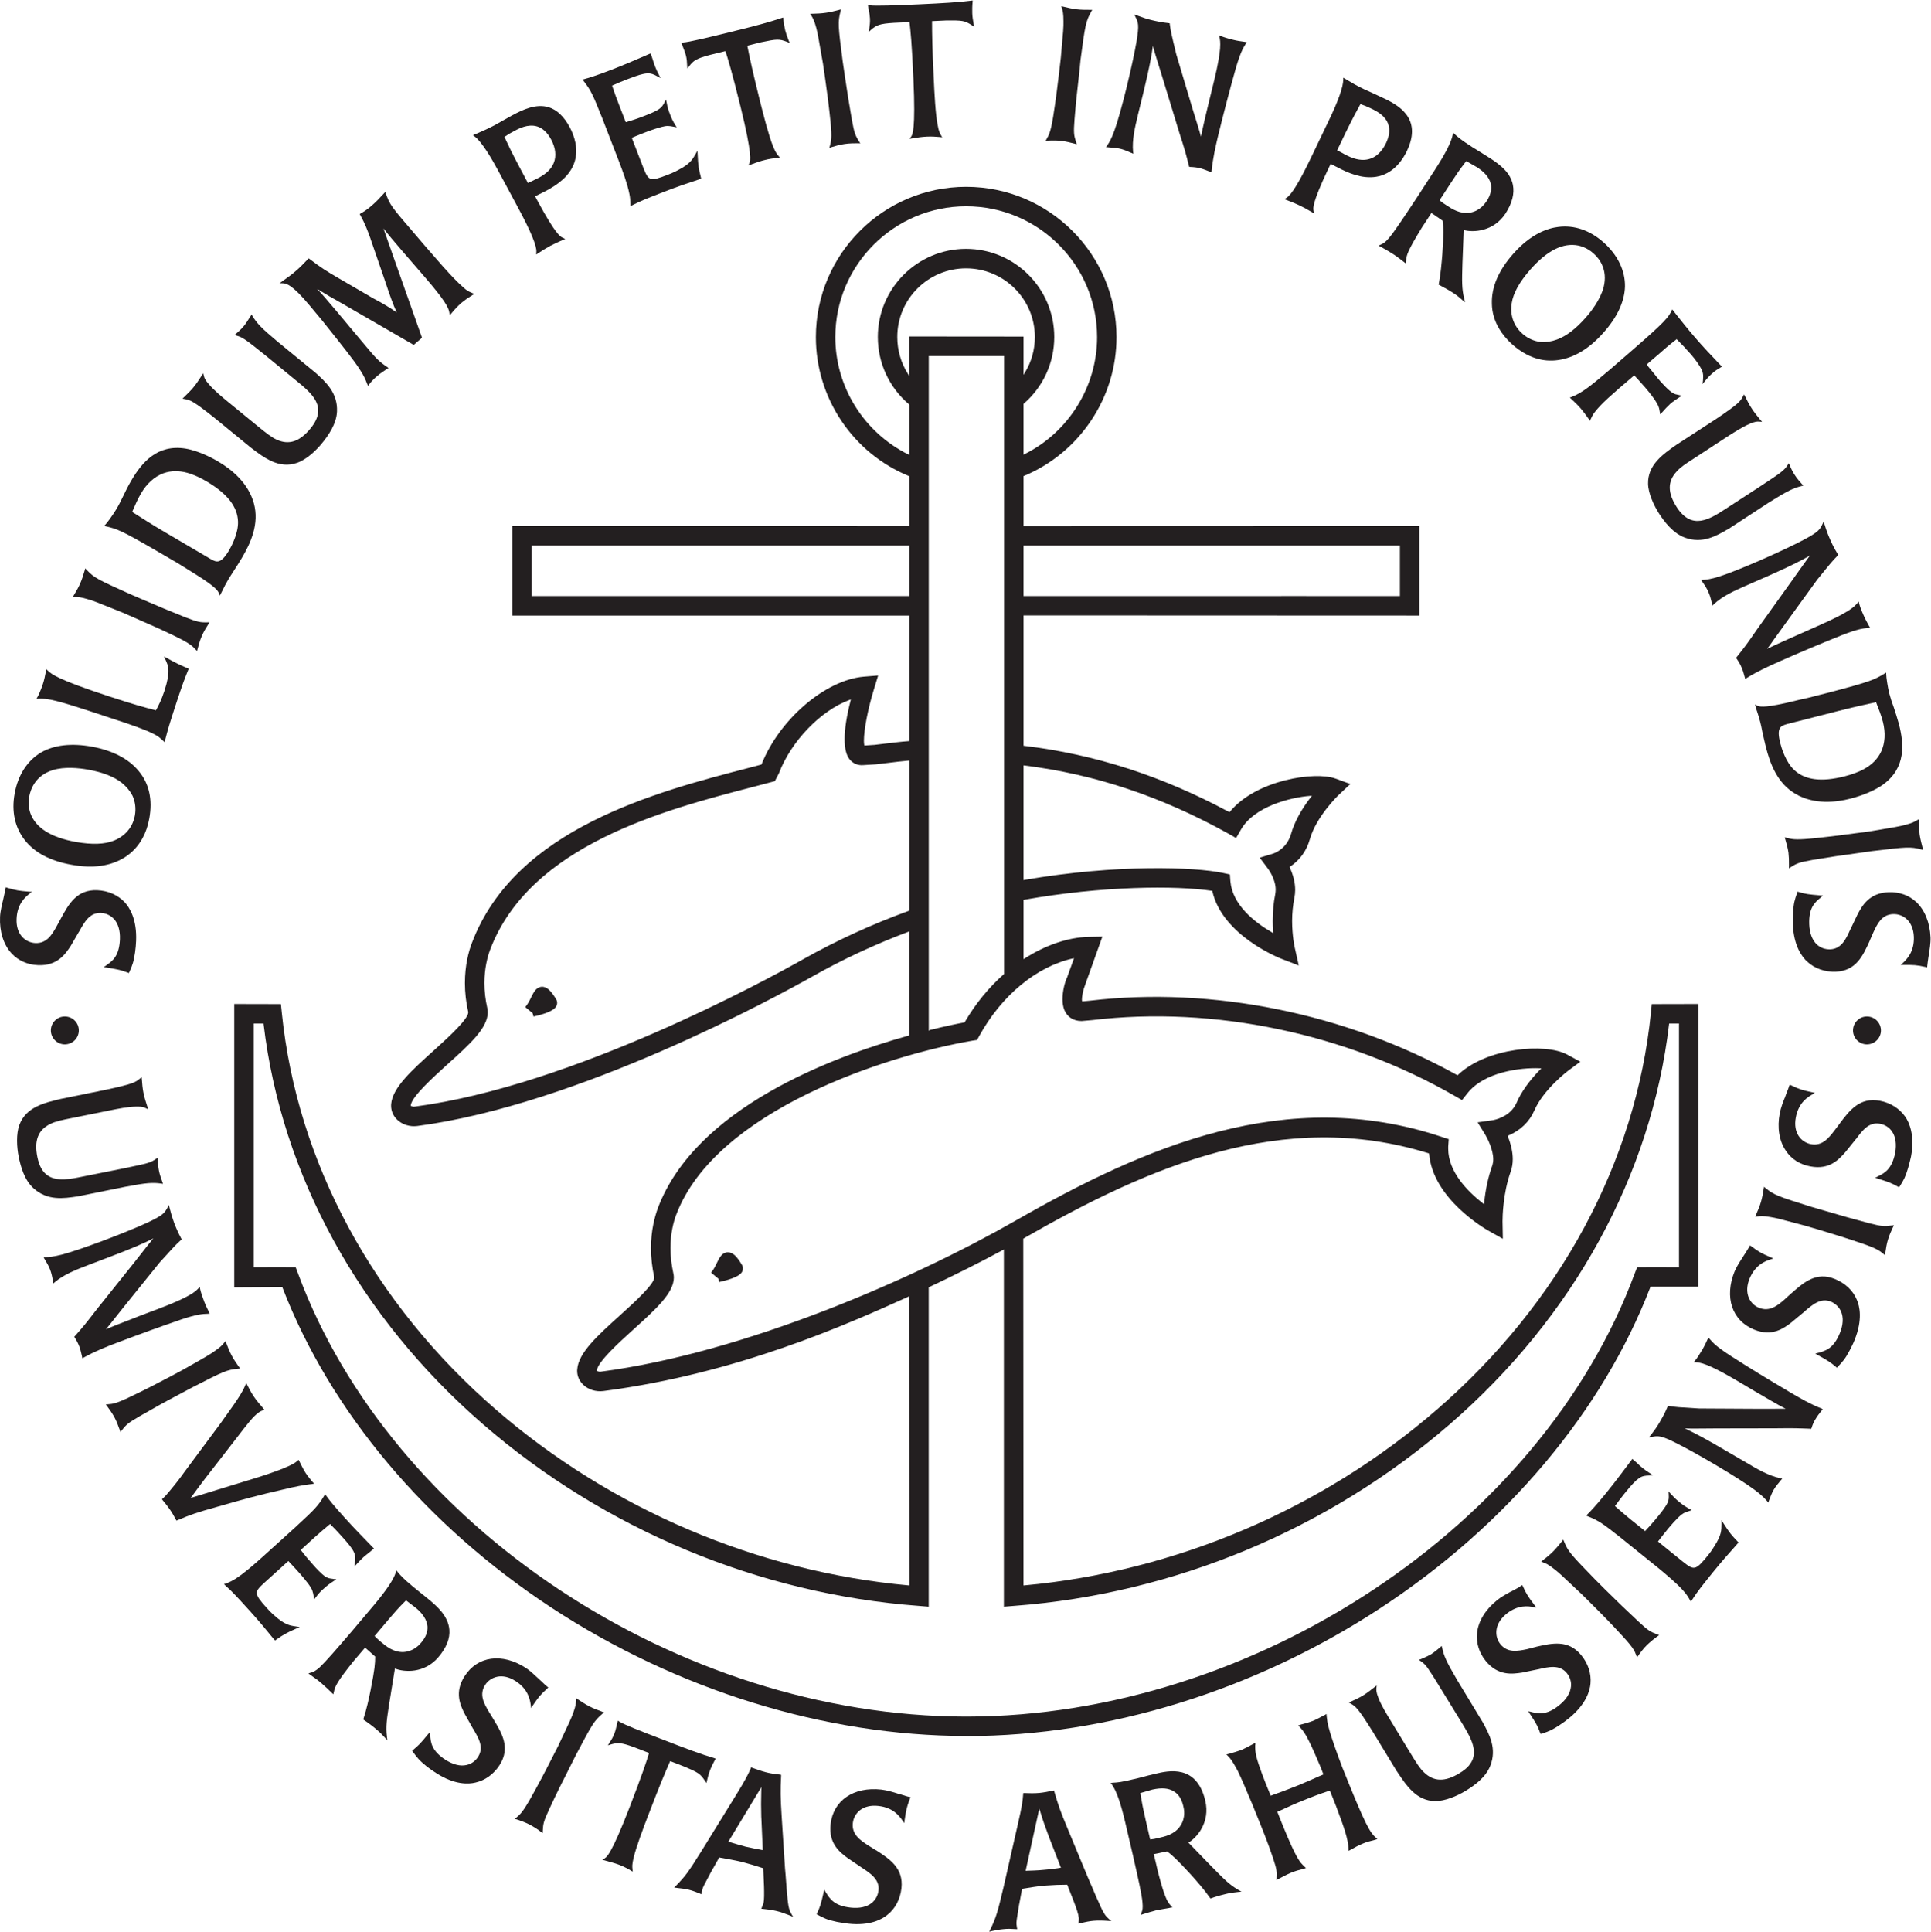 <?xml version="1.0" encoding="UTF-8" standalone="no"?>
<!-- Created with Inkscape (http://www.inkscape.org/) -->

<svg
   version="1.1"
   id="svg2"
   xml:space="preserve"
   width="688.24"
   height="688.44"
   viewBox="0 0 688.24 688.44"
   sodipodi:docname="ausegl_sort.eps"
   xmlns:inkscape="http://www.inkscape.org/namespaces/inkscape"
   xmlns:sodipodi="http://sodipodi.sourceforge.net/DTD/sodipodi-0.dtd"
   xmlns="http://www.w3.org/2000/svg"
   xmlns:svg="http://www.w3.org/2000/svg"><defs
     id="defs6" /><sodipodi:namedview
     id="namedview4"
     pagecolor="#ffffff"
     bordercolor="#666666"
     borderopacity="1.0"
     inkscape:pageshadow="2"
     inkscape:pageopacity="0.0"
     inkscape:pagecheckerboard="0" /><g
     id="g8"
     inkscape:groupmode="layer"
     inkscape:label="ink_ext_XXXXXX"
     transform="matrix(1.333,0,0,-1.333,0,688.44)"><g
       id="g10"
       transform="scale(0.1)"><path
         d="m 4377.53,1776.9 -6.76,-17.21 C 4121.47,1085.71 3354.71,576.691 2586.69,575.301 v 0 h -2.11 -1.57 -2.25 v 0 C 1813.01,576.691 1046.41,1085.71 796.961,1759.69 l -6.481,17.21 c -10.429,0 -79.605,0.42 -109.984,0 h -2.109 v 2.25 647.05 2.11 h 2.054 10.848 11.559 1.914 l 0.074,-1.96 c 47.93,-403.42 256.394,-783.42 587.174,-1069.92 324.73,-281.15 737.86,-453.18 1163.54,-485.039 l 27.63,-2.262 v 852.491 1.41 l 1.28,0.57 c 68.24,32.15 134.52,65.27 196.41,98.84 l 3.25,1.82 v -3.37 -951.761 l 28.19,2.262 c 425.84,31.859 838.96,203.889 1163.54,485.039 331.07,286.5 539.19,666.36 586.85,1069.92 l 0.27,1.96 h 1.99 11.56 10.43 2.26 v -2.11 -647.05 -2.25 h -2.26 c -30.17,0.42 -98.98,0 -109.42,0 z M 1606.02,1497.44 c -5.06,-0.57 -8.45,1.39 -9.45,1.96 l -1.11,0.86 0.41,1.12 c 3.67,23.69 59.5,74.17 96.46,107.72 60.9,55.13 109.42,98.42 109.42,140.44 0,3.68 -0.59,7.6 -1.42,11.28 -4.93,22.55 -7.61,45.41 -7.61,67.12 0,40.03 8.32,70.5 15.22,88.81 105.89,279.76 564.42,426.68 792,465.6 l 12.55,1.96 6.05,11.02 c 59.24,107.71 152.44,184.84 249.43,206.7 l 3.68,0.84 -1.13,-3.52 -16.34,-44.98 h 0.27 c -7.05,-13.81 -13.53,-38.5 -13.53,-61.47 0,-10.72 1.67,-19.75 4.5,-27.5 7.62,-19.32 24.26,-30.46 45.96,-30.46 0,0 1.42,0 1.13,0 l 27.63,2.4 c 324.89,38.63 678.51,-35.26 969.25,-202.47 l 19.74,-11.29 14.11,17.76 c 44.83,57.68 142.67,69.52 193.45,67.27 l 4.78,-0.15 -3.39,-3.24 c -29.03,-29.75 -51.03,-60.49 -63.16,-88.98 -17.47,-39.47 -62.6,-46.24 -64.3,-46.53 l -39.75,-5.64 c 5.07,-8.45 20.85,-33.82 20.85,-33.82 5.65,-9.59 20.87,-39.78 20.87,-64.88 0,-5.91 -0.84,-11.26 -2.24,-15.79 -10.72,-29.88 -18.33,-63.58 -22,-100.53 l -0.28,-3.67 -3.11,2.12 c -42.29,32.86 -92.77,85.18 -92.77,145.8 0,1.96 0,4.09 0,6.06 l 1.4,19.75 -19.16,6.19 c -415.12,138.33 -792.43,-25.79 -1138.02,-223.47 -271,-155.12 -724.32,-353.92 -1110.39,-404.39 z m 823.88,1232.05 c -98.57,-35.8 -193.6,-79.53 -282.72,-129.59 -99.54,-56.1 -618.14,-338.95 -1038.46,-393.8 -5.08,-0.85 -8.18,1.13 -9.6,1.84 l -1.13,0.84 0.3,1.27 c 3.95,24.1 59.78,74.16 96.58,107.73 61.06,54.7 109.28,98.41 109.28,140.43 0,3.67 -0.57,7.6 -1.27,11.55 -5.08,22.29 -7.61,44.84 -7.61,66.85 0,39.75 8.31,70.21 15.21,88.81 106.33,280.59 467.57,374.38 706.56,436.27 l 54.58,14.38 c 1.4,2.53 5.35,10.16 5.35,10.16 l 5.37,10.28 0.69,1.55 c 32.29,84.76 111.26,166.95 188.37,195.29 l 3.53,1.55 -0.83,-3.95 c -10.73,-42.29 -15.8,-75.86 -15.8,-102.64 0,-24.68 4.51,-42.74 13.25,-53.73 9.03,-11.14 21.99,-16.77 36.66,-15.51 l 33.84,2.11 34.67,4.1 c 15.81,1.98 34.41,4.24 52.18,5.78 l 2.4,0.13 v -2.38 -397.35 -1.4 z m 53.43,196.84 v 1286.49 h 201.22 V 2560.43 l -0.71,-0.44 c -40.47,-35.8 -75.44,-78.8 -104.22,-127.73 l -0.27,-0.85 -0.84,-0.27 c -15.94,-2.83 -48.8,-9.46 -92.07,-20.17 l -3.11,-2.24 v 1.53 2.55 z m -52.17,1338.66 v -105.62 l -3.81,6.08 c -18.48,29.18 -28.19,63.17 -28.19,98.12 0,101.54 82.48,183.6 183.85,183.6 101.39,0 184.02,-82.06 184.02,-183.6 0,-33.55 -9.03,-66.41 -26.52,-94.88 l -3.8,-6.35 v 7.33 95.03 z m 0.14,-691.89 v -2.11 H 1421.88 v 135.22 h 2.11 309.22 695.98 2.11 v -2.26 -128.74 0 z m 0,508.87 v -133.4 l -3.24,1.28 c -57.81,28.9 -106.87,73.18 -141.28,128.44 -34.97,55.85 -53.3,119.73 -53.3,185.01 0,192.88 157.08,349.81 349.83,349.81 193.02,0 350.1,-156.93 350.1,-349.81 0,-64.86 -18.33,-128.6 -53.02,-184.3 -34.41,-55.12 -82.9,-99.68 -140.72,-128.44 l -2.96,-1.7 v 3.39 131.41 0.98 l 0.56,0.72 c 52.02,44.83 81.64,109.69 81.64,178.21 0,130.01 -105.89,235.75 -235.9,235.75 -129.99,0 -235.88,-105.74 -235.88,-235.75 0,-69.65 30.45,-135.07 83.46,-180.06 l 0.71,-0.56 z m 307.24,-375.76 h 1004.49 v -135.22 h -2.25 l -265.37,0.13 -736.87,-0.13 h -1.83 v 2.11 0.42 130.29 0.14 2.26 z m 0.29,-588.12 c 188.37,-23.41 366.31,-82.76 543.97,-181.33 l 22.27,-12.69 12.98,22.56 c 35.54,62.32 133.11,86.3 185.29,90.25 l 4.51,0.57 -2.82,-3.95 c -25.94,-33.28 -44.27,-67.41 -53.01,-98.29 -11.86,-41.45 -46.26,-52.17 -47.66,-52.59 l -36.12,-10.99 c 5.64,-7.34 22.58,-30.19 22.58,-30.19 0.56,-0.85 20.02,-26.92 20.02,-55.55 0,-4.23 -0.56,-8.03 -1.13,-11.98 -4.52,-22.28 -6.77,-46.53 -6.77,-71.78 0,-8.74 0.29,-18.03 0.84,-28.05 l 0.29,-3.95 -3.39,1.97 c -47.36,27.5 -104.9,73.47 -110.82,135.65 l -1.43,19.04 -19.16,4.08 c -73.6,15.51 -282.28,24.12 -530.44,-18.75 l -2.12,-0.56 v 2.53 301.74 2.55 z m 1801.98,-1393.51 0.56,755.9 -124.93,-0.29 -2.25,-23.39 C 4373.86,2057.2 4170.26,1680.45 3841.73,1395.91 3534.62,1129.7 3142.64,963.031 2738.83,926.102 h -2.25 v 2.25 l -0.59,923.418 v 1.27 l 1.28,0.55 2.11,1.42 2.7,1.69 c 329.22,188.1 687.65,345.6 1077.65,224.61 l 1.13,-0.43 0.29,-1.4 c 10.43,-120.56 151.43,-200.91 157.35,-204.45 l 39.76,-22.28 -0.84,45.69 v 0 c 0,0 0,0.42 0,1.41 0,11.84 1.13,74.3 21.72,132.24 3.66,10.16 5.62,21.3 5.62,33.28 0,18.89 -4.49,39.21 -12.96,60.64 l -0.84,1.84 1.97,0.84 c 32.98,14.24 56.39,36.95 69.64,67.25 24.25,56.12 89.41,105.48 89.97,105.89 l 32.98,24.4 -36.07,19.46 c -57.82,30.74 -214.34,18.33 -291.32,-54.85 l -0.86,-1.13 -1.67,0.99 c -296.68,164.68 -654.26,237.16 -980.81,198.67 l -19.46,-1.84 -1.96,-0.12 -0.3,2.11 c 0,0.27 0,0.27 0,0.56 -0.27,0.42 -0.27,0.98 -0.27,1.69 0,8.45 2.53,20.86 5.08,29.6 l 5.35,15.36 44.28,123.81 -37.8,-0.71 c -53.57,-1.4 -113.64,-21.56 -169.74,-57.53 l -3.26,-1.96 v 3.66 153.13 1.69 l 1.54,0.29 c 208.42,37.08 406.37,38.34 501.7,23.96 l 1.39,-0.15 0.3,-1.4 c 27.07,-118.02 178.78,-178.09 185.54,-180.62 l 45.4,-17.49 c -2.53,11.7 -10.7,47.66 -10.7,47.66 0,0.14 -7.06,30.47 -7.06,71.21 0,21.85 2.26,42.45 5.94,61.35 1.39,7.04 2.25,14.38 2.25,21.69 0,19.46 -5.07,39.49 -14.38,59.78 l -0.59,1.57 1.43,0.98 c 26.23,17.62 43.99,42.31 52.73,73.18 17.2,61.06 76.69,118.29 77.55,118.87 l 30.74,28.91 c -9.86,3.51 -39.77,14.51 -39.77,14.51 -55.26,20.02 -212.62,-3.66 -282.29,-88.82 l -1.12,-1.13 -1.41,0.84 c -179.06,96.15 -358.42,153.97 -547.65,176.67 l -1.54,0.14 v 1.69 344.89 1.97 h 1.83 l 1056.38,-0.42 v 239.29 l -1056.38,-0.3 h -1.83 v 2.11 130.43 1.42 l 1.12,0.28 c 73.18,30.6 135.24,81.78 179.51,148.05 44.54,66.55 67.95,143.83 67.95,223.07 0,221.64 -180.2,401.84 -401.98,401.84 -221.51,0 -401.85,-180.2 -401.85,-401.84 0,-79.53 23.54,-156.94 68.1,-223.64 44.56,-66.55 107.02,-117.45 180.34,-147.76 l 1.4,-0.42 v -1.41 -129.87 -2.11 h -2.11 l -1059.34,0.15 v -239.29 l 1059.34,-0.13 h 2.11 v -1.98 -331.49 -1.84 l -1.96,-0.27 c -19.61,-1.42 -39.07,-3.95 -59.09,-6.21 l -32.99,-3.95 h -1.13 l -23.12,-1.55 -1.98,-0.14 -0.27,1.84 c -0.58,3.23 -0.86,7.18 -0.86,11.13 0,29.9 10.99,86.29 26.8,137.48 l 11.26,36.79 -38.48,-3.1 c -102.5,-8.88 -225.18,-113.64 -273.13,-234.06 l -0.27,-0.84 -1.13,-0.28 -31.01,-8.18 c -249.58,-64.59 -626.19,-162.43 -742.09,-468.4 -8.74,-22.57 -18.75,-59.51 -18.75,-107.46 0,-25.51 2.97,-51.6 8.88,-77.55 v -0.26 -0.29 c 0,-17.48 -47.38,-61.75 -91.94,-101.95 -59.5,-53.44 -110.68,-99.68 -114.21,-143.68 0,-1.39 -0.14,-2.82 -0.14,-4.22 0,-14.11 5.78,-27.36 16.5,-37.52 13.52,-12.82 33.55,-19.17 53.3,-16.64 429.92,56.42 956.13,343.22 1057.36,400.17 79.24,44.84 167.8,86.01 255.51,119 l 2.8,1.13 v -2.95 -273.69 -1.4 l -1.55,-0.44 c -206.85,-57.52 -569.36,-194.01 -670.46,-460.79 v 0 c -8.17,-22.55 -18.6,-59.36 -18.6,-107.29 0,-25.67 3.09,-51.61 8.73,-77.84 l 0.3,-0.42 v 0 c -0.3,-17.49 -47.66,-61.89 -92.23,-101.94 -59.36,-53.59 -110.54,-99.83 -113.93,-143.82 -0.13,-1.41 -0.27,-2.82 -0.27,-3.95 0,-14.39 5.91,-27.64 16.34,-37.5 13.82,-13.26 33.72,-19.2 53.3,-16.93 361.11,47.09 652.84,179.06 809.92,249.57 l 5.35,2.55 2.95,1.4 v -3.25 l 0.44,-767.458 v -2.25 h -2.26 C 2025.36,963.031 1633.65,1129.7 1326.14,1395.91 997.617,1680.45 794.141,2057.2 753.547,2456.8 l -2.402,23.39 -124.786,0.29 v -757.45 c 14.305,0 102.286,0.57 127.039,0.7 h 1.477 l 0.492,-1.54 C 883.195,1390.83 1138.61,1087.12 1474.76,866.309 1811.32,645.77 2205,523.961 2583.01,523.391 h 0.58 0.13 l 1.28,-0.27 c 378.01,0.27 771.69,122.379 1107.83,343.469 336.15,220.81 591.93,525.1 719.69,856.44 l 0.27,1.55 h 1.4 126.62"
         style="fill:#231f20;fill-opacity:1;fill-rule:nonzero;stroke:none"
         id="path12" /><path
         d="m 1448.52,2526.45 c -14.94,-0.86 -21.57,-14.66 -28.19,-27.78 -3.95,-8.59 -9.02,-18.19 -15.78,-26.51 0,0 13.94,-11.7 19.73,-16.48 0.83,-3.54 2.25,-8.76 2.25,-8.76 54.43,12.12 59.51,24.54 61.75,29.34 2.4,5.5 1.98,11.84 -1.4,17.19 -12.98,20.88 -23.69,33.71 -38.36,33"
         style="fill:#231f20;fill-opacity:1;fill-rule:nonzero;stroke:none"
         id="path14" /><path
         d="m 1945.26,1816.65 c -14.92,-0.71 -21.69,-14.53 -28.17,-27.78 -4.1,-8.58 -8.76,-18.33 -15.8,-26.65 0,0 13.96,-11.55 19.87,-16.48 0.71,-3.39 1.84,-8.62 1.84,-8.62 54.7,12 60.06,24.54 62.04,29.2 2.26,5.79 1.84,12.27 -1.69,17.47 -12.69,20.73 -23.41,33.43 -38.09,32.86"
         style="fill:#231f20;fill-opacity:1;fill-rule:nonzero;stroke:none"
         id="path16" /><path
         d="m 136.027,2409.84 c 0,-20.59 16.782,-37.36 37.301,-37.36 20.656,0 37.43,16.77 37.43,37.36 0,20.58 -16.774,37.22 -37.43,37.22 -20.519,0 -37.301,-16.64 -37.301,-37.22"
         style="fill:#231f20;fill-opacity:1;fill-rule:nonzero;stroke:none"
         id="path18" /><path
         d="m 5029.23,2409.71 c 0,20.57 -16.91,37.35 -37.5,37.35 -20.58,0 -37.22,-16.78 -37.22,-37.35 0,-20.46 16.64,-37.23 37.22,-37.23 20.59,0 37.5,16.77 37.5,37.23"
         style="fill:#231f20;fill-opacity:1;fill-rule:nonzero;stroke:none"
         id="path20" /><path
         d="m 189.043,2635.58 c 0,0 22.344,38.21 22.344,38.36 l 0.496,0.41 c 13.683,24.96 27.851,50.78 57.957,49.5 24.738,-1.13 53.008,-20.3 50.828,-71.07 -2.043,-44.68 -20.027,-57.52 -36.027,-68.52 l -0.84,-0.85 -6.281,-4.37 7.546,-1.27 c 32.504,-5.06 38.497,-6.76 56.825,-13.53 l 2.675,-1.13 1.274,2.68 c 8.316,18.47 11.633,27.21 15.289,52.59 1.422,10.15 2.402,20.32 2.824,30.75 2.402,58.65 -17.984,89.66 -30.172,102.91 -18.394,19.76 -44.41,31.32 -73.808,32.59 -54.504,2.11 -75.934,-36.8 -96.805,-74.89 l -0.277,-0.55 -11.922,-22 c -11.906,-21.16 -25.727,-45.13 -56.391,-43.86 -25.598,1.28 -52.176,21.87 -50.137,65.01 1.629,40.61 24.191,58.52 34.77,67.12 l 6.266,4.8 -7.824,0.55 c -27,2.26 -34.34,3.11 -58.867,10.58 l -3.316,1 -0.625,-3.39 c -0.93,-5.64 -1.692,-8.19 -3.879,-18.33 l -2.82,-12.83 c -2.332,-9.6 -7.336,-29.48 -7.973,-44.42 -1.695,-39.63 9.176,-74.16 30.676,-97.57 18.109,-19.46 42.504,-30.45 71.062,-31.59 51.879,-2.25 73.18,30.04 87.133,51.32"
         style="fill:#231f20;fill-opacity:1;fill-rule:nonzero;stroke:none"
         id="path22" /><path
         d="m 78.219,3035.19 c 3.738,20.15 16.773,55.97 62.812,70.48 31.016,9.59 69.028,5.94 95.461,1.13 38.774,-7.05 69.016,-18.9 89.535,-35.39 12.055,-9.72 21.778,-21.57 28.203,-33.96 7.391,-16.1 9.723,-34.41 6.481,-52.89 -7.461,-41.3 -37.645,-59.92 -55.129,-66.97 -25.027,-10.45 -59.496,-11.58 -102.578,-3.95 -66.836,11.98 -107.719,37.79 -121.754,76.98 -4.797,14.09 -5.781,29.33 -3.031,44.57 z M 191.016,2852.73 c 57.82,-10.72 106.035,-3.67 143.328,20.3 19.453,12.41 35.398,29.89 46.609,50.33 8.668,15.8 14.801,33.7 18.242,53.03 9.176,50.61 -0.347,93.47 -28.472,127.02 -27.141,32.86 -69.446,54.72 -125.493,65.15 -54.214,9.6 -99.402,4.52 -134.164,-14.94 -37.289,-21.57 -63.019,-60.76 -71.906,-110.82 -8.672,-47.52 0.641,-90.24 26.863,-123.81 26.293,-33.84 68.235,-56.12 124.993,-66.26"
         style="fill:#231f20;fill-opacity:1;fill-rule:nonzero;stroke:none"
         id="path24" /><path
         d="m 152.242,3290.11 c 21.719,-5.64 43.926,-12.42 74.379,-22.28 l 85.449,-28.2 c 33.203,-10.72 77.258,-25.94 98.262,-36.94 12.84,-6.2 18.277,-11.43 25.891,-18.61 l 3.804,-3.67 1.399,5.08 c 7.828,30.17 10.945,41.45 29.347,97.58 17.403,52.73 21.426,63.16 32.637,90.8 l 1.129,2.96 -2.824,1.13 c -23.406,10.14 -30.594,13.67 -55.063,27.07 l -8.394,4.64 4.172,-8.74 c 7.461,-15.93 14.504,-30.73 -2.825,-83.46 -8.121,-24.81 -15.234,-38.08 -22.699,-51.9 -34.058,8.74 -59.433,15.8 -124.218,36.95 C 153.156,3348.2 138,3362.3 128.98,3370.75 l -0.984,0.86 -4.094,3.8 -1.058,-5.49 c -2.184,-11 -4.367,-23.12 -8.672,-35.81 -3.742,-11.56 -11.77,-29.62 -13.82,-32.86 l -3.102,-4.93 5.852,0.27 c 13.535,0.29 22.492,0.29 49.14,-6.48"
         style="fill:#231f20;fill-opacity:1;fill-rule:nonzero;stroke:none"
         id="path26" /><path
         d="m 234.941,3562.53 c 14.032,-3.95 21.5,-6.77 91.297,-34.97 l 34.184,-14.95 c 38.773,-16.78 71.062,-31.01 111.48,-50.76 36.223,-17.77 42.852,-24.82 51.039,-33.7 l 4.008,-4.23 1.348,5.5 c 3.656,14.09 7.043,25.1 11.285,34.68 5.133,11.98 12.195,23.41 17.547,31.73 l 3.094,4.93 h -5.77 c -19.387,-0.41 -26.015,0.84 -59.652,13.82 -40.25,16.07 -70.086,28.49 -113.719,47.38 l -34.113,14.65 c -86.082,38.93 -94.688,42.88 -115.336,64.59 l -3.746,3.96 -1.407,-5.36 c -3.808,-12.98 -7.117,-23.7 -11.781,-34.4 -4.711,-11.02 -10.992,-21.74 -17.203,-32.02 l -2.601,-4.65 5.289,-0.29 c 9.164,0 15.226,0 34.757,-5.91"
         style="fill:#231f20;fill-opacity:1;fill-rule:nonzero;stroke:none"
         id="path28" /><path
         d="m 353.449,3796.02 1.91,4.38 c 5.063,11.97 12.817,29.89 21.844,45.25 15.367,26.23 35.973,44.83 59.582,53.59 43.145,15.51 84.738,-3.68 116.25,-22.01 54.574,-32.42 81.985,-67.11 83.406,-106.87 1.184,-31.59 -18.054,-66.85 -23.898,-76.99 -22.703,-38.21 -34.059,-31.87 -49.625,-23.13 l -120.07,70.5 c -31.239,18.33 -70.43,42.87 -89.399,55.28 z m 69.594,-106.6 c 0,0.15 51.734,-30.18 51.734,-30.18 l 16.856,-10.43 36.023,-22.55 c 51.387,-32.3 55.41,-42.31 57.672,-47.66 l 2.457,-6.2 3.184,5.91 c 1.765,3.38 3.386,6.77 5.211,10.3 3.383,6.9 7.258,14.8 13.886,26.09 4.168,7.04 8.954,14.38 14.379,22.84 6.7,10.29 14.379,22 22.5,35.81 22.899,38.92 47.243,90.8 31.657,146.36 -15.309,54.56 -60.215,90.52 -95.262,110.97 -10.848,6.62 -49.203,28.05 -86.703,34.53 -77.129,12.56 -117.938,-38.63 -145.028,-84.44 -9.23,-15.66 -15.781,-29.06 -21.988,-42.04 -5.719,-11.83 -11.144,-23.12 -18.328,-35.09 -8.531,-14.68 -24.605,-36.25 -29.117,-41.18 l -3.809,-3.81 5.36,-1.27 c 29.257,-7.04 39.121,-9.59 139.316,-67.96"
         style="fill:#231f20;fill-opacity:1;fill-rule:nonzero;stroke:none"
         id="path30" /><path
         d="m 574.68,4046.43 c -0.149,0 95.804,-78.38 95.804,-78.38 l 0.707,-0.59 c 35.118,-26.77 74.727,-56.95 122.532,-40.44 24.609,8.03 50.843,32.27 67.047,52.3 16.632,20.29 38.988,51.61 40.335,85.44 1.821,49.65 -29.546,78.11 -57.398,103.22 l -0.414,0.28 -100.816,82.64 c -45.125,37.77 -55.356,49.33 -67.332,68.52 l -2.457,4.37 -2.622,-4.37 -1.347,-1.84 c -4.992,-8.03 -10.012,-16.22 -15.781,-23.54 -6.282,-7.63 -13.055,-14.25 -21.426,-21.44 l -4.371,-3.66 5.57,-1.69 c 9.156,-2.68 14.582,-5.08 24.668,-12.13 7.187,-4.51 32.07,-24.24 53.715,-41.74 l 81.152,-66.55 c 42.086,-34.41 85.379,-69.94 37.996,-127.74 -29.039,-35.53 -57.801,-44.85 -90.527,-29.91 -14.238,6.5 -28.473,18.06 -48.277,34.13 l -81.372,66.56 c -16.074,13.25 -37.988,31.16 -52.375,48.35 -9.589,11.14 -11.285,15.8 -12.539,21.59 l -1.785,7.04 -3.933,-6.06 -0.926,-1.55 c -6.481,-10.01 -13.106,-20.31 -21.008,-29.9 -7.336,-9.02 -15.926,-17.33 -24.32,-25.38 l -0.84,-0.84 -4.438,-4.22 5.914,-1.13 c 14.747,-2.84 21.497,-3.95 80.864,-51.34"
         style="fill:#231f20;fill-opacity:1;fill-rule:nonzero;stroke:none"
         id="path32" /><path
         d="m 828.398,4347.34 32.657,-39.21 13.82,-17.33 c 42.012,-52.61 72.25,-90.67 86.082,-112.39 11.981,-17.91 16.055,-28.2 20.027,-38.35 l 0.981,-2.26 2.113,-5.08 3.098,4.52 c 5.929,7.6 13.124,15.08 20.584,21.44 8.47,7.32 18.04,13.67 27.07,19.59 l 3.95,2.55 -3.66,2.67 c -21.15,14.23 -29.05,21.86 -59.507,58.65 l -41.738,49.79 c -22.828,27.49 -42.707,51.32 -64.793,76.84 -7.879,9.16 -14.797,16.64 -21.277,23.53 23.953,-14.8 40.047,-24.1 68.375,-39.9 l 188.17,-108.86 1.98,-0.98 1.55,1.42 18.88,16.2 1.56,1.42 -0.71,2.11 -76.83,217.43 -18.75,53.45 c -2.7,7.75 -4.95,14.08 -6.78,19.45 11.84,-15.38 28.2,-34.82 49.36,-59.36 l 60.61,-70.08 c 52.88,-61.2 64.72,-82.63 66.28,-95.88 l 0.84,-7.04 4.8,5.35 c 9.58,11.55 17.77,20.31 25.94,27.21 9.87,8.46 20.87,15.66 30.17,21.43 l 5.08,3.24 -5.63,2.25 -1.42,0.72 c -6.91,2.82 -12.69,4.92 -24.68,16.5 -26.36,23.12 -62.18,63.71 -163.42,182.73 -30.16,35.81 -33.27,43.85 -41.45,65.43 l -1.69,4.93 -3.38,-3.81 c -12.69,-13.96 -22.85,-24.24 -33.133,-33.12 -13.672,-11.59 -20.445,-15.66 -29.183,-20.59 l -2.551,-1.55 1.422,-2.7 c 13.383,-24.66 16.914,-34.4 27.637,-63.58 l 0.14,-0.86 c 0,0.15 35.248,-102.21 35.248,-102.21 l 6.92,-20.44 c 7.88,-23.56 17.62,-51.9 27.63,-73.33 -18.35,12.69 -34.7,22.97 -63.458,38.07 0.285,-0.13 -92.148,53.59 -92.148,53.59 -32.786,19.17 -45.692,27.07 -77.477,51.31 l -2.258,1.7 -1.84,-1.97 -3.804,-3.8 c -9.575,-10.02 -18.602,-19.34 -28.266,-27.51 -11.141,-9.87 -22.559,-18.04 -34.969,-26.78 l -1.55,-1.13 -7.258,-5.07 8.808,-0.42 c 8.192,-0.59 22.918,-1.28 71.828,-59.93"
         style="fill:#231f20;fill-opacity:1;fill-rule:nonzero;stroke:none"
         id="path34" /><path
         d="m 1411.59,4675.3 c -5.23,10.15 -24.12,45.4 -24.12,45.4 -21.28,40.34 -27.49,53.86 -35.95,72.19 l -2.68,5.79 c 8.32,5.77 14.82,9.72 25.52,15.37 11.98,6.48 36.95,20.02 61.48,12.68 14.94,-4.51 27.63,-16.22 37.79,-35.11 11.99,-22.14 14.38,-44.42 7.04,-62.46 -5.91,-15.51 -19.59,-28.76 -40.05,-39.77 -4.78,-2.53 -10.84,-5.35 -17.76,-8.74 z m -77.55,29.33 52.03,-96.87 c 33.42,-62.18 49.49,-101.37 48.07,-116.61 0,0 0,-0.42 0,-0.69 l -0.56,-6.23 5.37,3.26 1.13,0.84 c 10.14,6.63 20.57,13.12 31.58,19.19 11,5.62 22.26,10.84 33.55,15.63 l 6.06,2.55 -6.06,3.09 c -0.29,0.15 -0.69,0.3 -1.13,0.44 -5.64,2.68 -18.46,8.45 -67.12,98.97 l -6.2,11.57 9.59,4.8 c 8.32,3.93 14.8,7.32 21.86,11 25.8,14.08 61.9,37.08 74.31,76.68 10.85,35.54 -1.13,69.95 -13.4,92.65 -15.36,28.48 -34.26,46.39 -56.26,53.16 -33.55,10 -68.4,-6.21 -98.14,-22.28 -3.95,-2.11 -14.38,-7.89 -24.54,-13.68 -9.43,-5.35 -18.46,-10.44 -21.7,-12.27 -18.62,-9.87 -32.44,-15.63 -45.54,-21.43 l -7.49,-3.09 -4.93,-2.11 4.37,-3.26 c 19.33,-14.09 46.11,-59.64 65.15,-95.31"
         style="fill:#231f20;fill-opacity:1;fill-rule:nonzero;stroke:none"
         id="path36" /><path
         d="m 1608,4854.36 1.41,-3.38 44.98,-116.32 c 10.86,-28.34 22.99,-60.78 28.34,-87.84 2.26,-10.44 2.55,-17.21 2.82,-28.48 v -5.08 l 4.52,2.4 c 22.55,11.69 41.45,19.03 82.33,34.95 l 3.95,1.57 c 38.78,14.95 64.45,23.41 81.5,28.91 5.94,2.11 10.43,3.51 14.38,4.93 l 2.55,0.84 -0.57,2.82 c -6.2,24.81 -7.48,31.59 -8.75,61.2 l -0.55,10.85 -5.37,-9.45 c -7.88,-13.82 -14.38,-25.65 -45.12,-41.74 -12.96,-7.04 -23.39,-10.99 -28.33,-12.96 -49.22,-19.19 -52.02,-16.37 -65.86,18.46 0,0 -25.38,65.86 -31.02,80.24 35.83,14.95 55.27,22.28 78.97,28.76 14.8,3.95 20.17,3.39 34.11,0.57 l 7.07,-1.41 -3.68,5.92 c -5.64,9.3 -9.03,15.51 -13.53,27.21 -5.37,13.4 -7.33,21.01 -9.59,32.85 l -1.96,8.46 -3.95,-7.76 -0.3,-0.7 c -3.65,-6.76 -5.91,-10.99 -13.25,-16.5 -7.19,-5.2 -20.59,-11.41 -37.79,-18.04 -22.97,-9.03 -36.79,-13.25 -52.17,-17.63 l -18.33,47.38 c -6.19,15.5 -12.69,33.84 -18.19,50.34 15.38,6.91 25.1,11.13 41.6,17.34 51.88,20.31 59.78,18.05 79.11,7.61 l 8.88,-4.79 -4.51,8.88 c -4.52,8.61 -7.48,15.23 -10.16,22.14 -2.54,6.63 -4.51,12.68 -6.48,19.17 -1.42,4.09 -2.82,8.32 -4.24,12.71 l -1.13,3.09 -3.09,-1.28 c -29.33,-12.82 -67.27,-29.18 -101.53,-42.43 -44.83,-17.35 -62.6,-22.13 -72.19,-24.81 l -0.98,-0.29 -4.37,-1.13 2.82,-3.66 c 20.15,-25.67 25.37,-38.64 47.65,-93.92"
         style="fill:#231f20;fill-opacity:1;fill-rule:nonzero;stroke:none"
         id="path38" /><path
         d="m 1826.83,5036.97 c 2.97,-7.2 5.35,-13.4 7.19,-20.59 2.26,-9.03 2.97,-18.61 3.24,-26.65 l 0.57,-8.46 5.08,6.62 c 11.28,14.53 18.18,20.17 56.41,30.18 0,-0.14 30.72,7.48 40.32,9.87 7.47,-22.7 17.06,-54.56 40.03,-146.92 32.73,-132.69 26.52,-146.5 24.39,-151.72 l -0.12,-0.41 -2.97,-6.77 6.92,2.53 1.96,0.85 c 11.56,4.23 22.85,8.45 34.97,11.27 11,2.82 23.12,4.79 34.68,5.65 l 6.08,0.56 -3.83,4.52 c -5.05,6.2 -8.44,10.15 -14.94,26.5 -10.99,26.8 -24.39,78.68 -36.1,125.77 -17.47,70.23 -25.52,107.16 -32.56,142.69 l 35.39,8.89 c 44.83,9.45 49.63,9.45 71.21,1.27 l 6.77,-2.82 -2.97,6.9 c -3.66,9.18 -6.77,18.48 -9.03,26.65 -2.25,9.31 -3.93,19.18 -5.06,30.45 l -0.29,3.95 -3.95,-1.12 c -34.4,-11.56 -71.34,-21.43 -135.78,-37.23 -56.54,-13.95 -113.08,-27.77 -128.45,-28.33 l -4.36,-0.14 1.54,-3.95 c 1.41,-3.67 2.68,-6.92 3.66,-10.01"
         style="fill:#231f20;fill-opacity:1;fill-rule:nonzero;stroke:none"
         id="path40" /><path
         d="m 2205.85,4957.58 c 5.91,-40.88 10.43,-75.58 15.09,-121.54 3.79,-40.32 1.26,-49.48 -1.84,-61.06 l -1.69,-5.5 5.64,1.7 c 10.14,3.11 22.56,6.62 35.25,8.46 12.98,1.97 26.23,1.97 36.36,1.97 l 5.65,-0.28 -3.1,4.79 c -10.43,16.36 -12.98,22.7 -19.46,58.1 -7.61,43.28 -12.69,75.3 -19.45,121.54 l -5.35,36.66 c -12.13,93.62 -12.99,103.21 -5.5,131.97 l 1.25,5.08 -5.08,-1.27 -1.4,-0.42 c -10.99,-2.82 -22.56,-5.92 -34.13,-7.33 -11.27,-1.7 -23.26,-2.26 -34.81,-2.54 h -1.56 l -5.35,-0.14 2.82,-4.66 c 4.79,-7.75 7.88,-12.96 13.25,-32.7 3.66,-14.11 5.22,-22.01 18.04,-96.02 l 5.37,-36.81"
         style="fill:#231f20;fill-opacity:1;fill-rule:nonzero;stroke:none"
         id="path42" /><path
         d="m 2599.64,5128.75 c -0.26,8.88 -0.26,18.62 0.86,30.75 l 0.28,3.8 -3.66,-0.42 c -35.54,-4.51 -73.6,-6.77 -140.59,-9.87 -58.36,-2.54 -116.32,-4.94 -131.54,-2.54 l -4.37,0.56 0.69,-4.23 c 0.72,-3.38 1.28,-6.62 1.7,-9.59 1.55,-8.17 2.67,-14.94 3.11,-22.55 0.42,-9.31 -0.71,-18.62 -1.98,-26.65 l -1.26,-8.32 6.19,5.35 c 14.11,12.13 22.01,16.23 61.49,18.62 0,0 31.44,1.41 41.16,1.83 2.97,-23.4 6.21,-55.98 10.58,-152.13 6.06,-136.49 -2.68,-148.91 -5.78,-153.42 l -0.28,-0.56 -4.23,-5.92 7.19,1.13 0.42,0.14 c 12.98,2.11 25.25,4.08 38.35,4.65 11.42,0.56 23.83,0 35.25,-1.13 l 6.08,-0.7 -3.11,5.21 c -3.66,6.77 -6.36,11.29 -9.31,28.76 -5.49,28.07 -8.31,79.25 -10.58,130.43 -3.53,72.91 -4.23,110.41 -4.23,146.22 l 36.66,1.69 c 45.54,0.57 50.35,-0.28 69.94,-12.69 l 5.93,-3.81 -1.27,7.19 c -1.97,10.16 -3.39,19.61 -3.69,28.2"
         style="fill:#231f20;fill-opacity:1;fill-rule:nonzero;stroke:none"
         id="path44" /><path
         d="m 2837.81,4787.96 c 12.68,-1.55 25.1,-4.66 35.53,-7.48 l 5.64,-1.68 -1.69,5.63 c -5.94,18.33 -7.06,25.1 -4.22,60.92 3.36,42.29 6.75,74.3 12.39,122.53 l 3.67,36.79 c 12.12,92.22 14.1,103.22 28.76,129.16 l 2.55,4.51 h -5.36 -1.42 c -11.83,0 -23.68,0 -34.96,1.41 -11.84,1.42 -23.98,4.24 -35.54,7.05 l -5.35,1.27 1.4,-4.93 c 2.54,-8.88 4.24,-14.66 4.24,-35.25 0.28,-15.09 -0.29,-23.69 -7.05,-97.57 l -4.24,-36.94 c -4.78,-41.6 -9.3,-76.57 -16.34,-121.27 -6.5,-39.9 -11.29,-48.22 -17.2,-58.8 l -2.82,-4.93 5.35,0.29 c 14.37,0.69 25.94,0.54 36.66,-0.71"
         style="fill:#231f20;fill-opacity:1;fill-rule:nonzero;stroke:none"
         id="path46" /><path
         d="m 2964.7,4770.61 c 10.73,-0.69 20.86,-1.4 31.03,-3.81 9.59,-2.4 19.45,-6.62 29.04,-10.86 l 0.84,-0.27 4.81,-2.12 -0.85,5.23 c -3.1,31.02 5.07,66.26 12.68,97 v 0.56 l 15.24,62.18 c 14.65,60.78 21.15,93.77 25.1,123.1 2.81,-10.71 7.04,-24.82 13.53,-45.41 l 11.01,-35.39 45.94,-150.45 c 15.51,-48.35 17.23,-54.7 25.96,-89.82 l 0.84,-2.25 h 1.98 c 9.58,-0.28 18.05,-1.26 26.52,-3.25 8.73,-2.25 17.19,-5.91 26.23,-9.3 l 0.83,-0.42 3.68,-1.54 0.54,4.22 c 3.11,32.56 10.45,64.57 17.49,94.47 15.51,63.03 30.76,121.54 46.81,178.51 11.85,40.89 19.18,54.43 27.08,66.83 l 2.53,3.95 -4.51,0.85 -1.96,0.27 c -10.16,1.41 -20.03,2.83 -28.78,5.08 -14.39,3.39 -25.93,7.05 -32.99,9.87 l -5.92,2.54 1.41,-5.93 c 2.25,-10.99 6.2,-29.32 -14.1,-113.78 l -15.23,-62.18 c -5.08,-20.73 -14.66,-60.36 -20.3,-89.11 -1.98,7.75 -5.08,17.2 -9.32,31.58 l -13.52,43.71 -43.15,144.53 c -13.54,55.83 -14.94,61.76 -17.49,81.08 l -0.27,2.25 -2.55,0.28 c -17.21,1.69 -34.39,5.36 -45.97,8.17 -12.12,2.82 -23.41,6.64 -38.91,12.42 l -7.32,2.82 3.38,-7.06 c 7.32,-14.66 10.14,-20.57 2.8,-65.14 -10.13,-59.49 -40.88,-188.23 -59.21,-238.57 -8.17,-22.41 -13.26,-30.88 -19.46,-39.9 l -2.8,-4.37 5.35,-0.28 1.96,-0.29"
         style="fill:#231f20;fill-opacity:1;fill-rule:nonzero;stroke:none"
         id="path48" /><path
         d="m 3637.56,4886.24 c 9.87,-3.25 16.65,-5.93 27.64,-11.28 20.86,-9.87 69.08,-33.14 40.61,-93.21 -11,-22.97 -27.36,-38.21 -46.25,-42.72 -15.78,-4.23 -34.97,-1.4 -55.56,8.61 -5.35,2.38 -11,5.64 -17.75,9.43 l -11.01,5.64 c 5.08,10.16 22.28,46.4 22.28,46.4 20.58,41.87 27.36,54.14 37.79,73.18 z m -162.15,-271.16 c 10.43,-4.92 20.88,-10.85 32.44,-17.62 l 5.62,-3.39 -1.13,6.5 c 0,0.57 -0.27,0.84 -0.27,1.4 -1.13,5.94 -3.95,20.03 40.05,112.52 0,0 3.95,7.63 5.91,11.85 l 8.74,-4.52 c 8.47,-4.36 15.24,-7.89 22.57,-11.41 26.21,-12.56 66.55,-27.92 105.74,-14.53 35.27,12.13 55.84,42.31 66.83,65.43 43.16,90.53 -28.17,124.64 -66.55,142.7 -3.93,1.97 -14.38,6.76 -24.24,11.27 -10.15,4.37 -20.3,9.02 -23.69,10.72 -20.02,9.45 -33,17.2 -45.67,24.96 l -5.64,3.24 -4.52,2.82 v -5.36 c -0.29,-19.45 -12.98,-56.12 -38.63,-109.14 l -47.38,-98.98 c -30.46,-63.72 -52.45,-99.97 -65.72,-107.72 0,-0.13 -0.27,-0.28 -0.56,-0.43 l -5.07,-3.24 5.63,-2.25 c 12.15,-4.66 23.97,-9.31 35.54,-14.82"
         style="fill:#231f20;fill-opacity:1;fill-rule:nonzero;stroke:none"
         id="path50" /><path
         d="m 3949.45,4717.31 c 39.21,-25.37 47.95,-55.83 25.66,-90.24 -4.78,-6.48 -17.47,-26.23 -44.56,-31.01 -26.5,-4.24 -47.93,9.59 -63.43,20.02 -7.34,4.51 -11.86,7.88 -18.05,13.11 6.19,9.45 29.89,45.96 29.89,45.96 14.93,22.7 21.99,33.57 41.46,58.8 z m -256.9,-206.28 -1.12,-0.57 -5.37,-2.53 5.37,-2.97 c 11,-6.2 21.99,-12.12 32.15,-18.75 10.7,-6.89 21.15,-15.08 30.72,-22.4 l 4.25,-3.12 0.56,5.38 0.27,1.39 c 0.86,7.62 1.41,13.97 7.63,27.37 7.05,14.65 14.93,28.76 34.12,60.34 0,0 20.29,30.73 26.21,40.03 l 29.9,-20.57 c 2.25,-18.89 3.1,-32.73 -0.85,-90.82 -1.96,-23.68 -4.23,-51.17 -9.3,-77.82 l -0.56,-2.26 1.96,-1.12 7.34,-3.95 c 11.56,-6.21 18.62,-10.01 28.48,-16.37 9.58,-6.18 17.21,-12.12 25.38,-19.59 l 7.61,-6.35 -2.26,9.45 c -6.75,27.36 -6.19,46.96 -4.78,94.89 0,0 2.81,71.07 3.38,88.97 25.38,-6.9 79.8,-4.64 111.95,44.41 17.78,27.78 24.25,53.59 19.46,76.72 -6.48,31.87 -32.98,52.73 -60.63,70.64 -10.7,6.9 -21.13,13.4 -30.17,19.02 -7.06,4.25 -12.97,8.05 -18.33,11.29 -31.58,20.59 -36.38,25.1 -46.53,34.41 l -4.24,3.95 -0.84,-5.65 c -3.94,-20.15 -20.02,-51.17 -48.22,-94.75 l -48.51,-74.72 c -37.79,-57.11 -59.78,-90.24 -74.16,-107.17 -10.43,-11.97 -15.22,-14.38 -20.87,-16.78"
         style="fill:#231f20;fill-opacity:1;fill-rule:nonzero;stroke:none"
         id="path52" /><path
         d="m 4287.86,4397.25 c -8.45,-33.14 -33.56,-65.71 -48.23,-82.05 -26.23,-29.77 -51.88,-49.38 -76.69,-58.38 -14.67,-5.37 -29.34,-7.63 -43.43,-6.5 -17.77,1.98 -34.7,9.59 -48.52,21.71 -31.85,28.07 -32.15,63.32 -29.03,81.94 3.93,26.78 20.86,56.96 49.62,89.82 45.69,51.59 87.7,72.59 128.88,64.29 14.65,-3.39 28.2,-10.3 40.05,-20.88 15.22,-13.25 38.9,-42.87 27.35,-89.95 z m -298.93,-44.55 c 0.29,-23.13 7.04,-45.84 18.9,-66 9.02,-15.5 21.15,-29.88 35.81,-43.16 38.91,-34.11 80.38,-47.93 123.52,-41.45 42.31,6.21 83.2,31.04 120.7,73.75 36.66,41.32 55.55,82.5 56.97,122.25 0.84,43.14 -19.75,85.3 -57.81,119 -36.11,31.87 -77.55,46.11 -119.86,40.9 -29.32,-3.38 -74.45,-18.75 -121.54,-72.48 -38.92,-43.98 -58.09,-88.83 -56.69,-132.81"
         style="fill:#231f20;fill-opacity:1;fill-rule:nonzero;stroke:none"
         id="path54" /><path
         d="m 4301.11,4173.62 c -43.71,-37.08 -70.49,-59.51 -98.98,-70.23 l -4.78,-1.69 3.65,-3.39 c 9.87,-9.15 18.9,-18.03 25.94,-26.21 7.05,-8.46 13.82,-17.49 21.15,-27.92 l 2.82,-4.79 2.54,5.22 0.56,1.12 c 3.11,6.64 4.79,10.15 10.43,17.49 17.77,22.7 40.91,43.14 105.2,97.84 12.12,-13.1 19.46,-21.28 24.82,-27.49 l 1.69,-1.98 c 0,0.15 1.39,-1.4 1.39,-1.4 5.38,-6.35 16.65,-19.6 23.71,-29.89 14.09,-19.75 14.95,-26.51 16.64,-36.94 l 1.13,-6.5 c 0,-0.27 4.51,4.79 4.51,4.79 l 1.13,1.01 c 6.48,7.46 13.53,15.08 21.43,22.4 7.04,6.08 13.53,10.16 20.59,14.96 l 4.21,2.81 5.92,3.68 -6.75,1.81 c -1.71,0.44 -3.11,0.72 -4.52,1.01 -7.6,1.4 -13.83,2.53 -32.7,21.43 -9.89,10.15 -18.34,19.6 -25.11,28.34 -1.96,2.96 -4.8,6.06 -8.17,10.28 -4.52,5.23 -9.89,11.71 -16.94,20.59 l 33.58,28.76 c 16.64,14.67 22.84,20.32 46.79,39.07 3.39,-3.53 6.49,-6.9 9.88,-10.16 3.67,-3.81 7.62,-7.75 11.57,-11.85 2.53,-3.24 5.92,-6.63 8.74,-9.72 2.82,-3.1 5.92,-6.48 8.74,-9.72 11.85,-13.55 21.98,-28.35 27.63,-39.21 5.35,-11.69 4.52,-19.03 3.95,-26.78 v -1.99 l -1.13,-10.57 6.78,8.46 c 6.2,7.9 12.97,14.95 20.29,21.16 7.06,6.2 12.12,9.44 21.15,14.94 l 3.39,1.98 -2.53,2.81 c -22.58,23.7 -47.95,50.35 -67.68,73.32 -18.63,21.16 -42.88,51.89 -54.43,66.56 l -5.08,6.62 -3.09,3.81 -1.99,-4.23 c -8.18,-15.78 -12.98,-25.25 -97.85,-98.84 l -69.1,-59.93 -1.12,-0.84"
         style="fill:#231f20;fill-opacity:1;fill-rule:nonzero;stroke:none"
         id="path56" /><path
         d="m 4483.29,3976.08 v 0 c -0.3,-0.15 -0.3,-0.15 -0.3,-0.15 -36.36,-25.37 -77.54,-54.01 -76.41,-104.76 0.56,-25.79 15.51,-58.09 29.62,-79.95 14.37,-21.99 37.22,-52.45 69.37,-64.15 46.8,-16.78 83.46,4.66 115.88,23.55 h 0.29 l 109.13,71.35 c 49.92,31.16 64.03,37.5 86.02,43.14 l 4.81,1.12 -3.39,3.81 c -7.34,8.32 -13.84,15.8 -19.19,24.12 -5.35,8.03 -9.57,16.07 -13.81,26.78 l -2.54,5.08 -2.82,-4.52 c -5.36,-8.17 -9.3,-12.54 -18.89,-20 -6.78,-5.65 -34.14,-23.7 -56.42,-38.38 l -87.97,-57.23 c -45.4,-29.62 -92.49,-60.07 -133.38,2.68 -24.54,38.21 -25.1,68.53 -0.57,95.04 9.87,11.41 23.98,21 47.1,35.66 l 87.71,57.39 c 16.63,10.58 41.17,26.65 62.03,35.4 13.81,5.64 18.6,5.91 24.54,5.35 l 7.31,-0.57 -4.78,5.64 -0.86,0.86 c -7.61,9.3 -15.51,19.02 -22.26,29.6 -6.5,9.59 -11.56,20.02 -16.64,30.33 l -0.86,1.67 -2.82,5.23 -2.81,-5.23 c -7.05,-13.1 -10.44,-19.17 -73.33,-61.45 0,0.12 -103.76,-67.41 -103.76,-67.41"
         style="fill:#231f20;fill-opacity:1;fill-rule:nonzero;stroke:none"
         id="path58" /><path
         d="m 4553.78,3614.41 -5.36,-0.57 3.11,-4.36 0.84,-1.28 c 6.21,-8.88 11.85,-17.47 15.8,-27.07 4.23,-9.01 6.76,-19.73 9.31,-30.03 v -0.42 l 1.12,-5.08 3.95,3.66 c 23.12,22 56.13,36.53 85.16,49.37 l 58.67,25.64 c 57.8,25.52 87.69,40.62 112.79,55 -6.48,-8.74 -14.95,-20.59 -27.36,-38.07 l -21.72,-30.6 -91.64,-127.88 c -28.76,-41.74 -32.71,-46.82 -55.26,-75.16 l -1.43,-1.82 1.43,-1.99 c 5.62,-8.02 9.86,-15.23 12.96,-22.7 3.95,-8.46 6.21,-17.2 8.74,-26.35 l 0.29,-1.13 1.12,-3.95 3.67,2.11 c 27.92,17.47 57.81,31.17 85.72,43.56 60.36,26.79 116.19,50.06 170.06,71.63 39.48,15.24 54.13,17.77 69.65,18.9 l 5.07,0.56 -2.82,4.22 c -4.79,9.03 -10.43,18.63 -14.09,27.36 -6.5,14.11 -10.45,25.11 -12.41,32.42 l -1.13,5.94 -4.22,-4.51 c -7.35,-8.47 -19.47,-22.85 -99,-57.82 l -58.36,-25.94 -4.8,-2.11 c -22.85,-10.16 -55,-24.39 -78.68,-35.96 5.08,6.34 10.7,14.39 19.17,26.51 l 27.07,37.5 88.27,121.82 2.82,3.26 c 33.84,42.16 37.78,46.38 51.04,59.92 l 1.7,1.7 -1.14,2.25 c -10.72,16.92 -18.6,34.53 -21.42,41.31 -5.08,11.41 -9.3,22.7 -14.1,38.5 l -2.27,7.61 -3.36,-7.05 c -6.78,-14.25 -10.17,-20.59 -49.92,-41.74 -53.03,-28.2 -174.28,-81.91 -225.62,-98.13 -23.95,-7.63 -34.4,-8.32 -43.42,-9.03"
         style="fill:#231f20;fill-opacity:1;fill-rule:nonzero;stroke:none"
         id="path60" /><path
         d="m 5016.26,3287.29 1.41,-4.1 c 4.81,-12.27 12.13,-30.31 16.64,-47.8 7.61,-29.75 5.94,-57.53 -4.51,-80.08 -19.46,-41.45 -62.88,-57.1 -97.85,-66.28 -61.76,-15.63 -105.76,-10.14 -134.8,17.08 -22.84,21.57 -34.13,59.92 -36.95,71.21 -11.27,43.14 1.42,46.8 18.9,51.74 -0.28,-0.15 134.79,34.4 134.79,34.4 33.28,8.6 78.12,18.75 102.37,23.83 z m -182.45,11.56 -20.02,-4.51 -40.61,-9.58 c -59.78,-13.25 -69.38,-8.89 -74.73,-6.77 l -6.2,2.95 2.26,-6.63 c 0.55,-3.66 1.96,-7.32 3.38,-11.27 2.53,-7.33 5.07,-15.65 8.46,-28.2 1.97,-7.62 3.94,-16.21 5.63,-25.95 2.82,-12.13 5.64,-25.95 9.59,-41.45 11.29,-43.86 30.46,-97.85 80.64,-126.19 49.08,-28.07 106.6,-21.87 145.81,-11.71 12.13,3.1 54.71,14.95 85.73,36.66 63.73,45.68 56.69,110.54 43.71,162.14 -4.8,17.5 -9.58,31.59 -13.82,44.84 -4.79,12.71 -8.74,24.54 -12.4,38.36 -3.95,16.36 -7.89,42.86 -7.89,49.64 l -0.3,5.35 -4.52,-2.83 c -25.64,-15.5 -34.68,-20.73 -146.9,-50.18 0,0 -58.11,-14.67 -57.82,-14.67"
         style="fill:#231f20;fill-opacity:1;fill-rule:nonzero;stroke:none"
         id="path62" /><path
         d="m 4960.43,2936.76 c -43.72,-5.92 -77.55,-10.14 -121.83,-14.38 -40.04,-3.66 -49.64,-0.86 -61.19,2.26 l -5.63,1.4 1.67,-5.35 c 2.84,-9.58 6.5,-22.29 8.47,-35.25 1.12,-10.45 1.69,-21.59 1.42,-36.24 l -0.3,-5.91 5.37,3.09 c 16.06,10.3 22.56,12.83 57.81,19.19 44.56,7.46 76.71,12.27 121.83,18.31 l 36.66,5.22 c 93.9,11.29 103.49,12.12 132.25,4.52 l 5.08,-1.4 -1.42,5.05 v 0.44 c -2.8,11.56 -6.19,23.41 -7.9,35.39 -1.41,11.56 -1.68,23.68 -1.68,35.39 v 0.71 5.35 l -4.8,-2.53 c -8.18,-4.8 -13.26,-7.9 -32.71,-12.84 -14.38,-3.8 -22.56,-5.49 -96.44,-17.63 l -36.66,-4.79"
         style="fill:#231f20;fill-opacity:1;fill-rule:nonzero;stroke:none"
         id="path64" /><path
         d="m 5161.77,2658.43 c -1.69,39.77 -15.5,73.32 -38.36,94.75 -19.45,18.2 -45.1,27.08 -73.59,26.08 -52.17,-1.84 -70.5,-35.95 -82.63,-58.23 -0.27,-0.27 -19.17,-40.05 -19.17,-40.05 l -0.28,-0.27 c -11.56,-25.94 -23.96,-53.03 -54.14,-54.16 -13.55,-0.42 -25.96,3.97 -35.83,12.98 -12.39,11.85 -19.44,30.45 -20.29,53.86 -1.69,44.57 15.23,58.95 30.46,71.34 l 0.55,0.86 5.92,4.79 -7.61,0.41 c -32.99,2.7 -38.91,3.69 -57.81,9.18 l -2.53,0.84 -1.13,-2.8 c -6.77,-19.19 -9.59,-27.65 -11,-53.6 -0.85,-10.15 -0.85,-20.02 -0.56,-31.02 2.25,-58.65 25.08,-87.7 38.35,-99.82 20.01,-18.33 47.09,-27.93 76.15,-26.8 54.7,2.11 72.74,42.87 90.8,82.21 v 0.42 c 0,0.14 10.14,23.13 10.14,23.13 10.42,22.28 22.01,47.1 52.74,48.23 25.66,0.83 53.58,-17.77 55.26,-60.79 1.42,-40.74 -19.44,-60.34 -29.3,-69.79 l -6.21,-5.35 h 8.17 c 26.5,0.15 34.4,0 59.49,-5.65 l 3.38,-0.84 0.29,3.67 c 0.57,6.21 1.14,9.01 3.1,23.41 l 1.42,8.17 c 1.4,9.45 4.79,29.74 4.22,44.84"
         style="fill:#231f20;fill-opacity:1;fill-rule:nonzero;stroke:none"
         id="path66" /><path
         d="m 207.09,1965.98 h 0.074 c 0.211,0 0.348,0 0.348,0 l 127.605,25.79 c 57.813,11.02 73.18,11.71 95.879,8.61 l 4.859,-0.71 -1.601,4.79 c -3.383,9.6 -6.992,19.19 -9.027,29.34 -1.911,9.58 -2.825,19.03 -3.11,29.89 l -0.058,6.07 -4.735,-3.26 c -7.972,-5.5 -13.105,-8.45 -24.883,-11.84 -8.32,-2.55 -39.265,-9.02 -66.625,-14.67 l -102.859,-20.56 c -32.848,-6.78 -70,-14.53 -94.824,2.11 -14.098,9.29 -23.199,25.37 -28.133,49.47 -9.094,44.57 1.91,72.76 34.258,88.56 13.961,7.19 32.023,10.71 57.254,15.79 l 102.793,20.73 c 20.371,4.1 48.148,9.87 70.633,10.01 15.015,0.27 19.457,-1.42 24.757,-4.09 l 6.7,-3.25 -2.403,7.05 -0.293,1.13 c -3.73,11.29 -7.609,23.41 -10.07,35.83 -2.477,12.12 -3.457,24.8 -4.313,36.09 l -0.492,6.07 -4.644,-3.81 c -11.504,-9.59 -16.707,-14.1 -90.879,-29.89 l -121.328,-24.68 -0.5,-0.15 c -43.141,-10.16 -92.071,-21.72 -109.547,-69.08 -9.102,-24.12 -7.055,-59.81 -1.977,-85.03 5.285,-26.09 15.156,-62.88 40.531,-85.3 37.371,-32.99 79.457,-26.51 116.609,-21.01"
         style="fill:#231f20;fill-opacity:1;fill-rule:nonzero;stroke:none"
         id="path68" /><path
         d="m 485.574,1637.29 c 40.317,13.4 55.754,14.68 70.574,14.97 l 4.567,0.55 -1.965,4.09 c -5.496,11 -9.668,19.61 -12.91,28.34 -5.492,14.24 -9.027,25.53 -10.649,32.99 l -1.179,5.93 -4.024,-4.52 c -7.703,-7.9 -20.586,-21.42 -101.886,-52.46 l -59.707,-22.55 -6.7,-2.82 c -22.773,-8.74 -54.703,-20.86 -78.457,-31.02 5.141,5.93 11.067,13.54 20.227,25.1 l 28.906,36.39 94.676,117.3 c 38.5,42.58 42.598,46.96 57.051,60.07 l 1.816,1.68 -1.199,1.98 c -8.957,16.37 -16.074,33.84 -19.313,42.58 -4.644,12.56 -8.027,23.7 -11.906,39.34 l -1.984,7.9 -3.66,-7.04 c -8.047,-14.39 -11.411,-20.17 -52.024,-39.34 -54.504,-25.4 -178.308,-72.76 -230.332,-86.31 -24.176,-6.19 -34.687,-6.47 -43.855,-6.76 l -5.278,-0.28 2.676,-4.51 1.203,-1.97 c 5.352,-9.02 10.5,-17.49 14.016,-27.21 3.605,-9.45 5.508,-19.76 7.555,-30.04 l 0.199,-0.71 0.781,-5.5 4.297,3.66 c 23.691,20.32 57.328,33.15 87.07,44.71 l 0.488,0.15 59.657,22.69 c 59.07,22.41 89.672,35.67 115.828,49.21 -7.113,-8.47 -15.926,-19.46 -29.051,-36.37 l -23.609,-30.03 -98.207,-122.68 c -30.887,-39.9 -35.118,-45.28 -59.082,-72.35 l -1.692,-1.68 1.406,-2.26 c 5.219,-8.17 9.036,-15.51 12.051,-23.4 3.254,-8.16 4.938,-17.2 7.129,-25.94 l 0.285,-1.98 0.907,-4.22 3.675,2.24 c 28.547,16.09 59.075,28.21 87.907,39.21 62.531,23.68 119.367,44.27 173.722,62.87"
         style="fill:#231f20;fill-opacity:1;fill-rule:nonzero;stroke:none"
         id="path70" /><path
         d="m 514.188,1455.4 c 83.972,43.17 92.566,47.11 122.453,49.92 l 5.3,0.58 -3.043,4.5 -1.128,1.41 c -6.551,9.31 -13.25,19.17 -18.457,29.04 -5.571,10.45 -9.868,21.16 -14.528,33.57 l -1.84,4.78 -3.437,-4.22 c -5.715,-7.05 -9.668,-11.56 -26.449,-23.13 -12.051,-8.45 -19.243,-12.97 -84.395,-49.63 0.145,0 -32.637,-17.47 -32.637,-17.47 -36.808,-19.46 -67.828,-35.54 -109.406,-55.28 -36.531,-17.48 -46.043,-18.34 -58.176,-19.17 l -5.574,-0.57 3.391,-4.24 c 5.996,-8.44 13.812,-18.89 19.949,-30.44 4.934,-9.31 9.102,-19.48 14.035,-33.56 l 1.84,-5.65 3.512,4.52 c 11.777,15.5 16.929,20.02 48.023,38.06 38.207,22 66.406,37.78 107.781,59.5 l 32.786,17.48"
         style="fill:#231f20;fill-opacity:1;fill-rule:nonzero;stroke:none"
         id="path72" /><path
         d="m 828.906,1196.53 5.426,0.56 5.426,1.13 -3.606,3.95 c -6.117,7.34 -12.609,14.94 -18.035,23.14 -3.515,5.06 -6.773,10.7 -9.234,16.05 -3.309,5.94 -6.004,11.29 -8.535,16.94 l -1.766,3.38 -3.164,-2.26 c -0.293,-0.56 -0.641,-0.56 -0.988,-1.12 -11.922,-10.73 -49.985,-26.24 -113.442,-45.97 0,0 -134.925,-41.45 -171.097,-52.44 30.457,41.72 39.265,53.28 93.347,122.38 l 25.375,32.71 c 19.532,25.38 29.473,38.33 38.504,49.06 20.004,24.26 30.235,27.93 34.676,29.62 0.422,0.27 0.707,0.56 1.055,0.56 l 3.949,1.69 -2.746,3.1 -0.563,0.86 c -8.047,9.29 -16.222,18.6 -23.195,28.76 -6.918,9.86 -12.758,20.58 -18.969,32.71 l -3.09,5.91 -2.406,-6.2 c -4.219,-10.16 -6.988,-14.66 -12.906,-24.82 -10.285,-16.64 -20.934,-32.14 -53.082,-76.68 l -97.008,-130.58 c -8.266,-11.86 -22.844,-31.02 -37.152,-47.95 -10.504,-12.96 -13.887,-16.35 -19.11,-21.43 l -1.621,-1.41 -2.043,-1.98 1.821,-1.96 1.714,-2.25 c 6.188,-7.34 12.539,-15.24 17.891,-23.14 6.133,-8.74 11.563,-18.6 16.074,-27.07 l 1.496,-2.53 2.676,1.12 c 37.227,15.79 51.805,20.59 104.125,35.25 67.953,19.75 123.09,34.4 173.641,45.69 39.683,9.87 60,12.98 76.562,15.22"
         style="fill:#231f20;fill-opacity:1;fill-rule:nonzero;stroke:none"
         id="path74" /><path
         d="m 735.711,843.762 c -10.871,9.301 -18.477,17.468 -22.141,21.699 -35.386,39.211 -33.91,42.871 -6.425,67.969 0,0 52.668,47.66 63.804,57.812 26.156,-27.64 40.61,-43.722 55.27,-63.453 8.828,-12.418 10.301,-17.469 12.703,-31.859 l 1.055,-7.059 4.589,5.649 c 6.332,8.449 10.993,14.082 20.368,22.269 10.574,9.582 16.765,14.09 27.214,20.863 l 7.247,4.817 -8.594,0.832 -0.766,0.289 c -7.555,0.84 -12.777,1.402 -20.238,6.191 -10.852,7.059 -25.449,23.41 -30.254,28.758 -16,17.762 -24.742,28.481 -35.391,42.301 l 37.719,34.41 c 12.414,10.99 26.938,23.7 40.684,34.97 12.543,-12.69 19.73,-20.02 31.019,-32.72 37.516,-41.17 38.356,-49.34 35.387,-71.059 l -1.402,-10.16 6.629,7.34 c 6.191,6.781 11.414,12.141 17.472,17.759 4.938,4.25 10.016,8.47 15.242,12.42 3.383,2.82 6.75,5.65 10.43,8.74 l 2.547,2.26 -2.262,2.25 c -24.113,24.55 -52.039,53.31 -75.867,79.81 -31.93,35.26 -43,49.91 -48.863,58.08 l -0.907,1.14 -2.675,3.67 -2.532,-3.95 c -16.582,-27.93 -27.015,-37.79 -70.574,-78.11 l -2.605,-2.55 -92.582,-83.76 c -22.41,-20.021 -48.278,-42.86 -71.617,-57.79 -9.243,-5.649 -15.379,-8.75 -25.883,-12.711 l -4.715,-1.387 3.808,-3.672 c 19.458,-17.218 33.348,-32.73 63.801,-66.269 l 1.129,-1.141 c 28.125,-31.289 45.254,-52.168 56.594,-66.281 3.68,-4.488 6.699,-8.168 9.394,-10.988 l 1.821,-2.532 2.254,1.7 c 21.082,14.671 26.871,18.031 54.011,30.171 l 9.868,4.231 -10.579,1.691 c -15.851,2.258 -29.25,4.508 -55.187,27.36"
         style="fill:#231f20;fill-opacity:1;fill-rule:nonzero;stroke:none"
         id="path76" /><path
         d="m 1085.6,886.051 26.65,-20.301 c 18.89,-15.809 29.32,-32.437 30.72,-49.078 1.14,-14.383 -4.36,-29.031 -16.63,-43.41 -4.94,-5.93 -20.45,-23.981 -47.78,-25.391 -26.8,-0.851 -46.26,15.5 -60.64,27.629 -6.78,5.641 -10.73,9.32 -16.37,15.242 l 35.54,42.008 0.85,1.129 c 17.35,20.312 25.65,30.18 47.66,52.172 z m 86.7,-151.711 c 21.3,25.101 31.17,49.91 29.2,73.301 -3.1,37.25 -34.4,63.468 -51.33,77.839 -10.02,8.2 -19.73,16.372 -28.2,22.852 -6.48,5.078 -11.85,9.59 -16.35,13.25 -28.49,23.969 -32.71,29.059 -42.03,40.039 l -3.52,4.231 -1.83,-5.352 c -6.21,-19.461 -25.67,-48.219 -59.361,-88.27 L 941.5,804.281 c -43.164,-50.48 -70.504,-81.801 -86.797,-97.301 -12.125,-10.71 -16.91,-12.121 -23.191,-14.101 l -0.91,-0.277 -6.059,-1.973 5.133,-3.668 c 10.648,-7.332 20.879,-14.66 29.89,-22.563 9.317,-7.898 18.204,-16.367 26.793,-24.816 l 0.786,-0.852 4.152,-3.949 1.125,5.641 0.348,0.84 c 1.71,7.629 3.109,13.547 10.937,26.23 8.594,13.547 18.332,26.797 41.449,55.848 0,0 23.828,27.91 31.024,36.371 l 27.06,-23.969 c -0.27,-18.89 -0.98,-32.98 -12.388,-89.972 -4.664,-23.379 -10.45,-49.911 -18.899,-76.118 l -0.566,-1.98 1.695,-1.41 7.461,-5.071 c 10.309,-7.609 16.789,-12.121 25.527,-19.742 9.32,-7.629 16.49,-15.23 22.99,-22.277 l 6.62,-7.332 -1.12,9.59 c -3.39,27.359 -0.57,45.129 6.9,93.062 l 0.28,1.688 c 0,0 11.42,70.211 14.24,87.699 24.25,-9.859 78.68,-14.098 116.32,30.461"
         style="fill:#231f20;fill-opacity:1;fill-rule:nonzero;stroke:none"
         id="path78" /><path
         d="m 1319.79,567.672 c -0.13,0 -13.11,21.449 -13.11,21.449 -12.27,20.859 -26.21,44.828 -9.57,70.77 13.79,21.148 45.1,33.839 81.35,10.429 34.68,-22 38.77,-51.32 40.61,-63.73 l 0.98,-8.469 4.52,6.781 c 15.07,21.977 19.88,28.477 38.62,45.399 l 2.83,2.82 -2.83,2.25 c -4.51,3.66 -6.48,5.641 -15.36,14.109 l -8.19,7.321 -0.15,0.281 c -7.88,7.348 -21.84,20.867 -34.11,28.77 -63.17,40.339 -128.59,31.308 -163.14,-22.551 -28.2,-44 -10.85,-78.68 0.56,-101.238 0.15,0 21.87,-38.641 21.87,-38.915 l 0.29,-0.289 c 14.51,-24.546 29.74,-49.617 13.38,-75.019 -7.19,-11.559 -18.19,-19.168 -30.87,-22 -16.79,-3.942 -36.1,1.14 -56.13,13.82 -37.5,24.25 -39.61,46.262 -41.17,65.988 v 0.571 l -0.84,7.601 -4.81,-5.64 c -20.86,-25.649 -25.23,-29.59 -40.31,-42.289 l -2.27,-1.981 1.7,-2.258 c 11.7,-16.05 17.2,-23.382 37.52,-39.754 8.86,-6.777 16.91,-12.406 25.37,-17.769 49.35,-31.848 86.43,-29.59 104.05,-25.379 26.23,5.648 49.5,22.559 65.15,46.82 29.6,46.243 6.63,84.332 -15.65,121.532 l -0.29,0.57"
         style="fill:#231f20;fill-opacity:1;fill-rule:nonzero;stroke:none"
         id="path80" /><path
         d="m 1615.05,586.559 -4.79,1.703 -2.67,1.117 c -10.3,3.953 -21.15,7.621 -31.02,12.98 -10.87,5.352 -21.15,12.403 -31.31,18.891 l -4.52,3.102 -0.28,-5.352 c -0.55,-9.02 -0.99,-15.508 -8.04,-34.41 -4.93,-13.82 -8.61,-21.719 -40.46,-88.82 l -16.93,-33.008 c -18.75,-37.211 -35.1,-68.223 -57.67,-108.27 -19.88,-34.972 -27.2,-41.191 -36.51,-49.09 l -4.52,-3.652 5.64,-1.398 c 9.32,-3.122 21.86,-7.633 33.71,-13.551 11.69,-6.199 22.41,-13.25 30.73,-19.731 l 4.66,-3.109 0.27,5.918 c 0.86,19.18 2.26,25.371 17.5,58.383 18.46,39.769 32.71,68.801 54.13,110.539 l 16.65,33.281 c 44.12,83.457 48.64,91.637 71.48,111.117 l 3.95,3.36"
         style="fill:#231f20;fill-opacity:1;fill-rule:nonzero;stroke:none"
         id="path82" /><path
         d="m 1826.14,443.02 c 42.14,-17.469 46.09,-20.579 58.78,-39.481 l 4.09,-5.91 1.55,7.043 c 2.26,10.16 4.79,19.187 7.9,27.367 3.52,8.731 7.9,17.762 13.25,27.621 l 1.99,3.102 -3.68,1.41 c -35.24,10.437 -70.78,23.699 -132.67,47.668 -64.43,24.531 -109.71,42.582 -121.68,50.211 l -3.67,2.519 -1.13,-4.519 c -0.85,-3.379 -1.56,-6.469 -2.25,-9.86 -1.84,-7.632 -3.39,-14.101 -6.21,-21.152 -3.11,-8.469 -7.9,-16.367 -12.69,-23.68 l -4.37,-7.058 7.89,2.539 c 17.91,5.082 26.52,5.91 63.58,-7.899 0,0 29.62,-11.289 38.65,-14.949 -6.77,-22.84 -17.2,-54.422 -51.32,-143.242 C 1634.93,207 1621.82,199.391 1617.02,196.551 l -0.28,-0.551 -6.2,-3.668 7.06,-1.703 2.53,-0.828 c 11.85,-3.391 23.41,-6.211 34.68,-10.43 10.99,-4.25 22.01,-9.601 31.73,-15.519 l 5.22,-3.102 -0.56,6.199 c -0.86,7.602 -1.28,12.692 2.82,30.18 6.48,27.902 25.23,78.383 42.85,123.781 26.5,69.102 40.88,103.512 54.99,135.371 l 34.28,-13.261"
         style="fill:#231f20;fill-opacity:1;fill-rule:nonzero;stroke:none"
         id="path84" /><path
         d="m 2035.52,306.832 0.27,-3.684 c 0,-0.277 2.82,-67.679 3.68,-84.859 -15.38,2.801 -31.16,5.91 -46.26,9.293 -15.8,4.231 -31.58,9.02 -45.69,13.25 l 88.15,145.797 -0.15,-8.457 c -0.86,-31.031 -0.57,-44.012 0,-71.34 z m 69.37,-208.691 c -1.12,9.859 -2.13,23.121 -2.97,35.539 -0.98,12.41 -1.84,25.929 -2.94,35.82 0,-0.301 -9.03,140.152 -9.03,140.152 -3.24,51.309 -3.39,68.52 -1.42,107.161 v 2.796 l -2.83,0.571 c -13.52,1.422 -25.65,3.121 -37.35,6.211 -12.83,3.101 -25.81,8.172 -37.23,12.121 l -2.81,1.129 -0.99,-2.821 c -7.05,-16.351 -12.98,-28.48 -39.48,-71.629 l -90.53,-146.632 c -38.77,-62.329 -45.55,-70.508 -70.21,-95.879 l -4.52,-4.508 6.48,-0.84 c 11.29,-1.141 22,-2.551 32.15,-4.812 10.85,-2.528 20.87,-6.77 31.02,-10.7 l 3.39,-1.718 0.56,4.25 c 0.86,4.777 1.13,6.199 1.84,8.73 1.55,6.207 3.24,9.309 22.7,45.969 l 1.97,3.39 c 0,0 15.92,28.481 20.31,36.09 h 0.28 c 21.29,-3.949 41.32,-7.039 61.47,-12.121 18.19,-4.789 36.81,-10.16 55.97,-16.64 l 2.12,-48.508 c 0.43,-18.321 0.71,-35.532 -1.4,-44.84 -0.84,-2.82 -1.97,-5.922 -3.25,-8.172 -0.27,-1.129 -0.7,-2.258 -0.98,-2.828 l -1.69,-3.941 4.22,-0.281 c 10.01,-1.129 23.12,-2.539 36.37,-5.637 10.72,-2.531 22.16,-6.492 36.12,-12.121 l 8.44,-3.68 -4.51,7.629 c -4.79,9.012 -8.59,15.219 -11.27,50.75"
         style="fill:#231f20;fill-opacity:1;fill-rule:nonzero;stroke:none"
         id="path86" /><path
         d="m 2408.6,367.172 -8.17,2.258 c -9.32,3.09 -28.76,9.011 -43.85,10.722 -74.31,8.168 -128.74,-29.05 -135.78,-92.781 -5.65,-51.902 25.08,-75.019 45.54,-90.242 0.13,-0.289 36.52,-24.828 36.66,-24.828 l 0.42,-0.281 c 23.83,-15.79 48.79,-31.868 45.53,-61.469 -1.53,-13.531 -8.03,-25.102 -18.17,-33.559 -13.4,-10.711 -32.73,-14.941 -56.14,-12.422 -44.54,4.809 -56.1,23.98 -66.26,40.621 l -0.56,0.559 -3.96,6.77 -1.69,-7.329 c -7.34,-32.152 -9.3,-37.769 -17.47,-55.839 l -1.13,-2.539 2.53,-1.41 c 17.91,-9.594 26.08,-13.523 51.33,-18.891 9.87,-1.961 20.03,-3.391 30.58,-4.793 58.38,-6.481 90.53,11.832 104.5,23.41 21.15,16.352 34.4,42.012 37.78,71.062 5.92,54.418 -31.85,78.391 -68.24,102.098 h -0.56 l -21.16,13.25 c -20.29,13.25 -43.43,28.762 -40.05,59.223 1.43,13.25 8.2,25.367 18.48,33.828 12.54,9.871 29.76,14.101 49.5,11.84 40.88,-4.231 57.1,-28.2 64.86,-39.2 l 4.79,-6.769 0.85,7.898 c 3.95,26.231 5.08,33.84 14.38,58.09 l 1.4,3.391 -3.53,0.84 c -6.34,1.121 -8.59,2.25 -22.41,6.492"
         style="fill:#231f20;fill-opacity:1;fill-rule:nonzero;stroke:none"
         id="path88" /><path
         d="m 2742.35,163 36.51,166.379 2.55,-8.18 c 9.02,-29.609 13.53,-41.168 23.12,-67.109 l 1.4,-3.66 c 0,0 24.83,-63.45 30.75,-79.25 -15.24,-2.258 -31.29,-4.528 -46.53,-5.649 -15.78,-1.679 -31.3,-1.961 -47.8,-2.531 z m 195.28,-84.031 c -4.22,9.012 -9.59,20.871 -14.37,32.711 -5.08,11.57 -10.16,23.691 -14.11,32.718 0,-0.289 -53.85,129.723 -53.85,129.723 -18.9,45.399 -25.1,61.738 -36.39,100.949 l -0.56,2.832 -3.1,-0.593 c -11.85,-2.528 -24.82,-5.059 -36.95,-6.188 -12.96,-1.129 -25.94,-0.851 -39.47,-0.289 h -2.84 l -0.27,-3.09 c -1.25,-18.613 -3.1,-31.883 -14.23,-80.371 L 2683.28,119.289 C 2667.06,50.77 2663.52,38.641 2647.74,5.648 L 2645.04,0 l 5.94,1.691 c 11.14,2.27 21.99,4.527 32.3,5.359 11.14,1.422 22.27,0.559 32.71,0 h 3.95 L 2719.09,11 c -0.72,4.512 -0.99,5.922 -1.26,8.762 -0.44,6.469 0,9.57 6.75,51.309 l 0.71,3.391 c 0,0 6.06,31.848 7.61,40.609 h 0.86 c 21.42,3.379 41.16,6.75 62.04,8.45 19.16,1.421 38.91,2.25 57.79,2.25 l 17.76,-45.399 c 6.51,-16.93 12.15,-33.281 12.98,-42.301 0.57,-3.102 0,-6.191 0,-9.012 0,-1.137 -0.27,-1.988 -0.27,-3.387 l -0.28,-3.953 4.21,0.844 c 14.39,3.668 25.67,5.93 36.12,6.769 10.99,0.84 23.12,0.84 38.34,-0.273 l 9.03,-0.566 -6.78,5.918 c -7.6,6.781 -12.96,11.851 -27.07,44.559"
         style="fill:#231f20;fill-opacity:1;fill-rule:nonzero;stroke:none"
         id="path90" /><path
         d="m 3075.26,246.75 c -2.54,11.289 -12.42,53.871 -12.42,53.871 -6.2,27.07 -8.73,38.918 -13.82,70.211 l 32.15,9.32 c 24.25,5.348 43.71,4.219 57.82,-5.082 12.41,-7.328 20.59,-20.578 24.8,-38.91 1.99,-7.629 7.35,-30.461 -8.17,-53.578 -14.94,-22.012 -40.05,-27.93 -58.38,-31.871 -8.17,-2.262 -13.82,-3.121 -21.98,-3.961 z m 164.39,-72.469 c 0,0 -49.91,51.321 -62.04,64.008 22.57,13.27 58.66,54.43 45.13,111.68 -22.84,98.402 -98.43,80.933 -134.5,72.191 -12.71,-2.82 -24.27,-5.93 -34.41,-8.73 -8.46,-1.989 -15.24,-3.95 -21.15,-5.09 -36.39,-8.75 -42.87,-9.02 -57.25,-9.879 l -5.65,-0.551 3.39,-4.508 c 11.85,-16.64 23.41,-49.363 35.24,-100.113 l 20.32,-86.859 c 15.21,-66.84 23.97,-105.739 25.93,-127.461 1.7,-16.067 0,-21.148 -2.25,-27.07 l -0.29,-0.848 -1.97,-5.922 5.94,1.961 c 11.83,3.68 23.95,7.352 35.8,10.43 11.27,2.27 22.85,3.961 33.85,5.922 l 3.38,0.859 5.64,0.852 -3.39,3.938 -1.12,1.129 c -5.08,5.641 -9.03,10.723 -14.38,24.531 -5.93,14.949 -10.73,31.32 -20.02,66.281 0.27,0 -8.2,35.52 -11,46.528 l 35.8,7.343 c 14.66,-11.293 25.38,-20.32 64.57,-63.172 16.09,-18.05 34.4,-38.648 49.92,-60.929 l 1.42,-1.961 2.25,0.832 7.9,2.82 c 12.4,3.688 20.03,6.207 31.59,8.738 10.43,2.551 20.3,3.961 31.58,5.079 l 9.58,0.863 -8.45,4.789 c -23.97,14.109 -36.95,27.359 -71.36,62.32"
         style="fill:#231f20;fill-opacity:1;fill-rule:nonzero;stroke:none"
         id="path92" /><path
         d="m 3652.78,289.332 c -14.08,28.199 -29.33,65.43 -47.09,108.859 l -0.84,2.25 -15.23,37.5 c -14.1,37.52 -29.6,79.539 -36.65,106.879 -3.96,13.84 -4.51,21.442 -5.64,30.481 l -0.29,2.25 -0.3,4.789 -4.21,-2.531 -3.67,-1.707 c -9.29,-5.063 -18.33,-10.153 -27.92,-14.09 -10.99,-4.231 -22.85,-7.61 -34.12,-10.43 l -0.55,-0.57 -5.08,-1.121 3.38,-3.68 c 8.74,-9.582 15.51,-16.922 32.14,-52.441 5.08,-10.731 9.6,-21.43 14.96,-33.848 l 7.31,-16.93 c 0,0 7.06,-17.183 9.59,-24.242 l -12.39,-5.348 c -20.02,-9.043 -37.52,-16.652 -56.69,-24.55 -23.98,-9.571 -47.09,-18.332 -71.91,-27.071 v 0 l -8.19,20.028 c -8.44,20.589 -23.41,58.941 -29.88,83.461 -3.66,15.242 -3.39,22.582 -3.39,31.32 l 0.29,1.121 0.28,5.348 -5.08,-2.528 -1.68,-0.859 c -9.89,-5.352 -19.75,-10.703 -30.74,-15.5 -10.73,-3.93 -22.29,-7.32 -33.29,-10.43 l -1.39,-0.281 -5.37,-1.41 3.94,-3.961 c 5.09,-5.078 11.29,-11.551 25.95,-39.188 11.55,-23.683 25.1,-56.121 39.77,-91.093 l 14.93,-36.938 c 13.54,-33.539 26.52,-65.141 40.9,-108.289 9.59,-28.473 9.59,-36.102 8.74,-50.75 l -0.28,-5.371 4.52,2.551 1.4,0.57 c 10.72,5.637 21.72,11.547 32.42,16.07 11.29,4.789 23.14,7.879 35.27,11 l 5.07,1.688 -3.95,3.941 c -11.85,11.27 -20.88,19.461 -56.41,106.051 0,-0.301 -12.4,30.719 -16.05,40.309 25.64,11.851 48.78,22.558 70.48,31.019 19.75,8.18 40.61,16.082 69.94,25.942 l 16.36,-41.172 c 21.16,-56.399 32.43,-87.418 33.55,-115.051 v -5.078 l 4.8,2.531 c 11.27,6.5 22,12.117 32.72,16.637 10.43,4.511 21.42,7.34 32.71,10.16 l 1.67,0.562 5.1,1.399 -3.96,3.969 c -6.76,6.191 -12.96,12.132 -25.95,37.773"
         style="fill:#231f20;fill-opacity:1;fill-rule:nonzero;stroke:none"
         id="path94" /><path
         d="m 3896.73,672.012 c -29.61,50.468 -35.83,64.859 -40.61,86.847 l -1.43,5.371 -3.65,-3.39 c -7.9,-6.481 -16.07,-13.25 -24.54,-18.891 -8.47,-4.789 -16.35,-8.469 -27.34,-12.98 l -5.37,-1.957 4.79,-3.391 c 8.18,-5.652 12.41,-9.582 19.45,-19.469 5.08,-7.043 22.58,-34.402 36.4,-57.523 l 54.97,-89.387 c 17.22,-28.48 37.25,-61.203 30.19,-89.972 -4.23,-16.629 -15.8,-30.45 -36.95,-43.141 -38.91,-23.957 -69.08,-23.117 -95.04,1.992 -11.29,10.43 -20.86,26.211 -34.4,48.219 l -54.42,89.379 c -11,18.051 -25.95,42.031 -33.83,63.16 -5.1,13.543 -5.1,18.621 -4.81,24.273 l 0.84,7.328 -5.62,-4.238 -0.3,-0.273 c -9.59,-7.61 -19.73,-15.508 -30.72,-22.278 -10.16,-6.211 -20.89,-10.992 -32.44,-16.339 l -5.64,-2.551 5.37,-2.821 c 12.96,-7.621 18.89,-11 58.92,-75.3 l 64.31,-105.739 c 0.27,-0.289 0.55,-0.589 0.55,-0.589 24.54,-36.93 51.9,-78.942 102.38,-78.942 25.94,-0.281 58.65,13.809 80.37,27.07 22.84,13.809 54.13,35.532 66.55,67.379 18.04,45.993 -2.26,83.493 -20.3,116.473 0,0.289 -67.68,111.68 -67.68,111.68"
         style="fill:#231f20;fill-opacity:1;fill-rule:nonzero;stroke:none"
         id="path96" /><path
         d="m 4107.38,761.969 -0.56,-0.27 -24.27,-6.207 c -23.68,-4.801 -50.75,-10.722 -70.48,12.957 -16.1,19.762 -18.06,53.301 14.93,80.942 31.87,25.941 60.07,21.148 73.61,18.621 l 7.61,-1.422 -5.08,6.48 c -16.07,21.45 -20.59,27.352 -31.29,50.5 l -1.42,3.379 -2.83,-1.707 c -5.07,-3.371 -7.33,-4.793 -17.47,-10.433 l -10.43,-5.348 c -8.74,-4.52 -26.79,-14.391 -38.08,-23.981 -30.73,-25.078 -49.35,-56.101 -52.44,-87.699 -2.26,-26.511 5.91,-52.441 23.68,-74.16 33.28,-40.32 71.35,-34.41 96.44,-30.742 0.3,0 43.72,9.019 43.72,9.019 0.28,0 0.28,0 0.28,0 27.91,6.504 56.69,12.981 75.86,-10.136 8.46,-10.453 12.68,-23.133 11.28,-36.102 -1.69,-17.199 -12.12,-34.129 -30.45,-49.07 -34.13,-28.488 -56.13,-23.391 -75.02,-19.168 l -1.13,0.558 -7.61,1.399 4.23,-6.477 c 18.05,-27.363 20.85,-32.98 27.62,-51.332 l 1.43,-2.531 2.82,0.563 c 19.17,6.488 27.63,9.589 49.05,23.98 9.04,5.918 16.94,11.84 24.84,18.328 45.4,37.5 54.69,73.031 56.39,91.36 2.53,26.8 -6.21,53.859 -24.83,76.421 -34.68,42.008 -78.11,31.879 -120.4,22.278"
         style="fill:#231f20;fill-opacity:1;fill-rule:nonzero;stroke:none"
         id="path98" /><path
         d="m 4380.35,829.93 c -31.29,29.05 -54.42,51.609 -88.82,85.441 l -26.23,26.238 c -65.71,67.681 -72.2,74.451 -83.48,102.081 l -1.97,4.79 -3.38,-4.23 -0.57,-0.83 c -7.34,-9.03 -14.95,-18.35 -23.12,-26.52 -8.73,-9.02 -18.9,-16.92 -27.63,-23.681 l -4.25,-3.387 4.8,-2.262 c 8.46,-3.09 14.1,-5.351 30.17,-18.05 11.86,-9.29 17.78,-14.391 72.5,-66.27 0,0.289 26.21,-25.941 26.21,-25.941 29.89,-29.618 54.43,-54.7 85.15,-88.27 27.37,-29.887 31.04,-38.348 35.27,-49.918 l 2.25,-5.351 3.1,4.519 c 5.93,8.441 13.82,19.16 23.13,28.203 7.61,7.328 16.08,14.649 28.21,23.387 l 4.51,3.113 -5.37,2.258 c -18.31,6.77 -24.25,10.152 -50.48,34.68"
         style="fill:#231f20;fill-opacity:1;fill-rule:nonzero;stroke:none"
         id="path100" /><path
         d="m 4608.49,1091.62 -5.64,9.03 v -10.71 c 0,-16.09 0,-29.61 -18.61,-58.37 -7.33,-12.42 -14.11,-20.88 -17.76,-25.39 -33.28,-41.168 -37.23,-40.028 -66.55,-16.918 0,0 -55,44.268 -66.85,54.158 22.84,29.88 36.39,46.23 53.87,64.01 11.28,10.72 15.8,13.25 29.62,17.47 l 6.77,2.54 -6.22,3.1 c -9.29,5.37 -15.8,9.32 -25.09,16.94 -12.13,9.57 -17.48,15.5 -25.11,23.68 l -5.63,6.49 0.55,-8.75 v -0.57 c 0.29,-7.6 0.57,-12.69 -3.09,-21.15 -5.36,-11.56 -19.18,-28.77 -23.69,-34.12 -15.8,-19.45 -25.39,-29.88 -36.38,-41.74 l -40.05,32.15 c -12.67,10.43 -27.07,22.85 -40.6,34.68 10.16,13.84 16.35,22.28 27.35,35.83 34.97,43.13 42.87,45.4 64.88,45.96 h 9.86 l -7.9,5.64 c -8.46,5.35 -14.11,9.31 -20.32,14.39 -5.35,4.23 -10.14,8.46 -14.92,13.52 -3.12,2.55 -6.5,5.37 -9.88,8.47 l -2.53,2.25 -1.98,-2.53 c -17.49,-23.41 -43.15,-57.82 -67.13,-87.42 -29.59,-36.66 -42.85,-49.91 -49.91,-56.97 l -1.13,-1.13 -3.1,-3.38 4.23,-1.98 c 30.47,-12.11 40.61,-20.01 89.12,-58.08 l 1.97,-1.69 97.3,-78.409 c 23.12,-19.449 49.91,-41.172 67.95,-62.031 7.06,-7.899 11,-13.82 16.64,-23.68 l 2.55,-4.25 2.8,4.25 c 14.39,22.551 27.65,38.91 56.69,74.988 25.96,31.872 44,51.902 56.12,65.432 3.95,4.51 7.34,8.47 10.16,11.57 l 1.69,1.97 -1.98,1.97 c -17.48,18.35 -21.99,23.7 -38.07,48.78"
         style="fill:#231f20;fill-opacity:1;fill-rule:nonzero;stroke:none"
         id="path102" /><path
         d="m 4784.74,1443.27 c -56.69,33.29 -108.28,64.89 -157.35,96.45 -35.83,23.14 -46.82,34.13 -56.12,45.13 l -3.39,3.39 -1.97,-3.96 -0.56,-0.83 c -4.22,-9.6 -8.74,-18.9 -13.25,-26.5 -7.9,-13.27 -14.38,-23.15 -19.19,-29.07 l -3.95,-4.8 5.94,-0.55 c 11.26,-0.85 29.88,-2.54 104.9,-46.54 l 54.71,-32.42 1.12,-0.57 c 21.15,-12.41 53.87,-31.87 78.68,-44.83 -7.9,0.27 -17.77,0.27 -32.71,0 h -46.26 l -150.3,0.84 h -1.68 c -56.41,3.39 -62.33,3.68 -81.23,6.76 l -2.82,0.3 -0.56,-2.26 c -7.61,-18.35 -17.47,-35.26 -21.16,-41.46 -6.76,-11.56 -13.54,-21.43 -23.4,-33.84 l -4.79,-6.21 7.9,0.86 c 15.51,2.81 22.84,4.22 62.87,-15.79 54.16,-26.79 168.64,-93.91 211.52,-126.06 20.02,-14.95 26.79,-22.85 32.97,-29.62 l 3.39,-4.21 1.69,5.07 0.57,1.69 c 3.95,10.14 7.33,19.45 12.7,28.47 5.07,8.47 11.84,16.37 18.61,24.54 l 0.56,0.57 3.39,4.22 -4.8,0.56 c -31.29,6.21 -62.61,24.54 -89.94,40.89 l -55.3,32.15 c -54.13,31.87 -83.45,47.38 -110.54,60.07 11.01,-0.57 25.66,-0.57 47.38,-0.28 l 37.23,0.28 c -0.3,0 157.35,0.29 157.35,0.29 50.2,0.57 56.69,0.27 93.35,-1.13 l 2.25,-0.29 1.14,2.26 c 2.82,9.32 5.91,16.63 10.7,23.97 4.51,7.91 10.16,14.95 16.08,22.28 l 0.84,1.13 2.55,2.83 -3.67,1.96 c -30.73,12.12 -58.94,28.48 -85.45,44.26"
         style="fill:#231f20;fill-opacity:1;fill-rule:nonzero;stroke:none"
         id="path104" /><path
         d="m 4906.56,1745.02 c -50.46,20.86 -83.74,-9.03 -116.17,-37.5 l -0.57,-0.29 -18.62,-17.06 c -18.31,-15.93 -39.76,-33.4 -67.96,-21.98 -12.12,4.64 -22.28,14.94 -27.36,26.92 -6.19,14.82 -5.64,32.29 1.99,50.9 15.78,38.08 42.87,47.24 55.83,51.47 l 7.6,2.53 -7.31,3.39 c -24.83,10.72 -31.31,14.39 -51.9,29.62 l -2.83,1.96 -1.69,-2.82 c -3.09,-5.08 -4.21,-7.33 -9.86,-16.07 l -7.05,-11 c -5.35,-8.17 -16.63,-25.1 -22.57,-39.21 -28.18,-69.08 -7.31,-131.68 51.9,-155.93 48.51,-19.73 78.95,3.38 99.56,18.89 l 34.11,28.35 0.29,0.42 c 21.7,18.61 43.69,38.2 71.61,27.07 12.41,-5.35 21.99,-14.95 27.09,-26.65 6.75,-15.93 5.63,-35.66 -3.39,-57.67 -16.92,-41.45 -38.35,-47.09 -57.24,-52.45 l -1.14,-0.29 -7.33,-1.96 6.77,-3.68 c 28.77,-16.08 33.85,-19.45 49.06,-32.15 l 1.98,-1.96 1.97,2.25 c 13.81,14.39 20.03,21.15 32.14,43.99 4.81,9.31 9.33,18.05 13.26,27.91 22.01,54.73 13.54,90.53 6.21,107.17 -10.14,24.96 -31.02,44.54 -58.38,55.83"
         style="fill:#231f20;fill-opacity:1;fill-rule:nonzero;stroke:none"
         id="path106" /><path
         d="m 4997.09,1894.5 c -42.02,11.12 -73.04,19.87 -118.44,33.27 l -35.82,10.43 c -88.27,27.63 -98.98,31.31 -122.09,50.06 l -4.25,3.51 -0.83,-5.2 c -1.7,-11.85 -3.95,-23.83 -7.34,-35.54 -3.38,-11.7 -8.18,-22.84 -12.98,-33.69 l -0.28,-0.29 -1.96,-5.08 5.35,0.42 c 9.31,1.27 15.23,1.98 35.25,-1.55 14.67,-2.39 21.99,-4.1 95.04,-23.69 -0.3,0 35.24,-10.43 35.24,-10.43 40.32,-12.14 74.18,-22.55 117.03,-37.22 38.09,-13.26 45.7,-19.46 54.99,-27.21 l 4.25,-3.66 0.54,5.49 c 1.99,14.38 3.95,25.38 7.07,35.81 3.38,12.12 9.02,23.97 13.52,33.7 l 2.55,5.22 -5.94,-0.56 c -18.87,-2.83 -25.93,-2.68 -60.9,6.21"
         style="fill:#231f20;fill-opacity:1;fill-rule:nonzero;stroke:none"
         id="path108" /><path
         d="m 5026.14,2221.74 c -53.58,10.01 -80.67,-25.52 -106.6,-60.06 l -0.28,-0.56 -15.23,-20.17 c -14.94,-19.17 -31.88,-40.89 -62.04,-35.24 -25.1,4.78 -48.51,29.05 -40.32,71.63 7.61,40.32 32.42,54.41 44.27,61.47 l 6.77,3.96 -7.63,1.69 c -26.5,5.91 -33.54,7.6 -56.67,18.89 l -3.1,1.4 -1.41,-3.23 c -1.98,-6.07 -2.55,-8.32 -7.9,-21.3 l -3.09,-8.74 c -3.97,-8.89 -11.29,-27.93 -14.12,-42.87 -7.6,-38.77 -1.68,-74.58 16.37,-100.67 14.66,-22.28 37.5,-36.66 65.43,-41.74 51.31,-9.87 76.69,19.17 93.61,38.35 0,0 27.92,34.41 27.92,34.56 l 0.56,0.41 c 16.93,22.85 34.41,46.27 64.3,40.62 13.27,-2.55 24.53,-9.87 31.87,-20.59 9.87,-14.25 12.42,-34.14 8.45,-56.96 -8.74,-44 -28.48,-54.16 -45.95,-62.89 l -0.86,-0.57 -6.76,-3.38 7.33,-2.26 c 31.86,-9.86 36.93,-12.41 54.14,-21.72 l 2.55,-1.4 1.69,2.53 c 10.72,16.93 15.21,24.81 22.55,49.64 3.09,10.58 5.36,20.3 7.62,29.9 10.72,57.93 -5.07,91.5 -15.23,106.3 -15.51,22.28 -39.48,37.5 -68.24,43"
         style="fill:#231f20;fill-opacity:1;fill-rule:nonzero;stroke:none"
         id="path110" /></g></g></svg>
